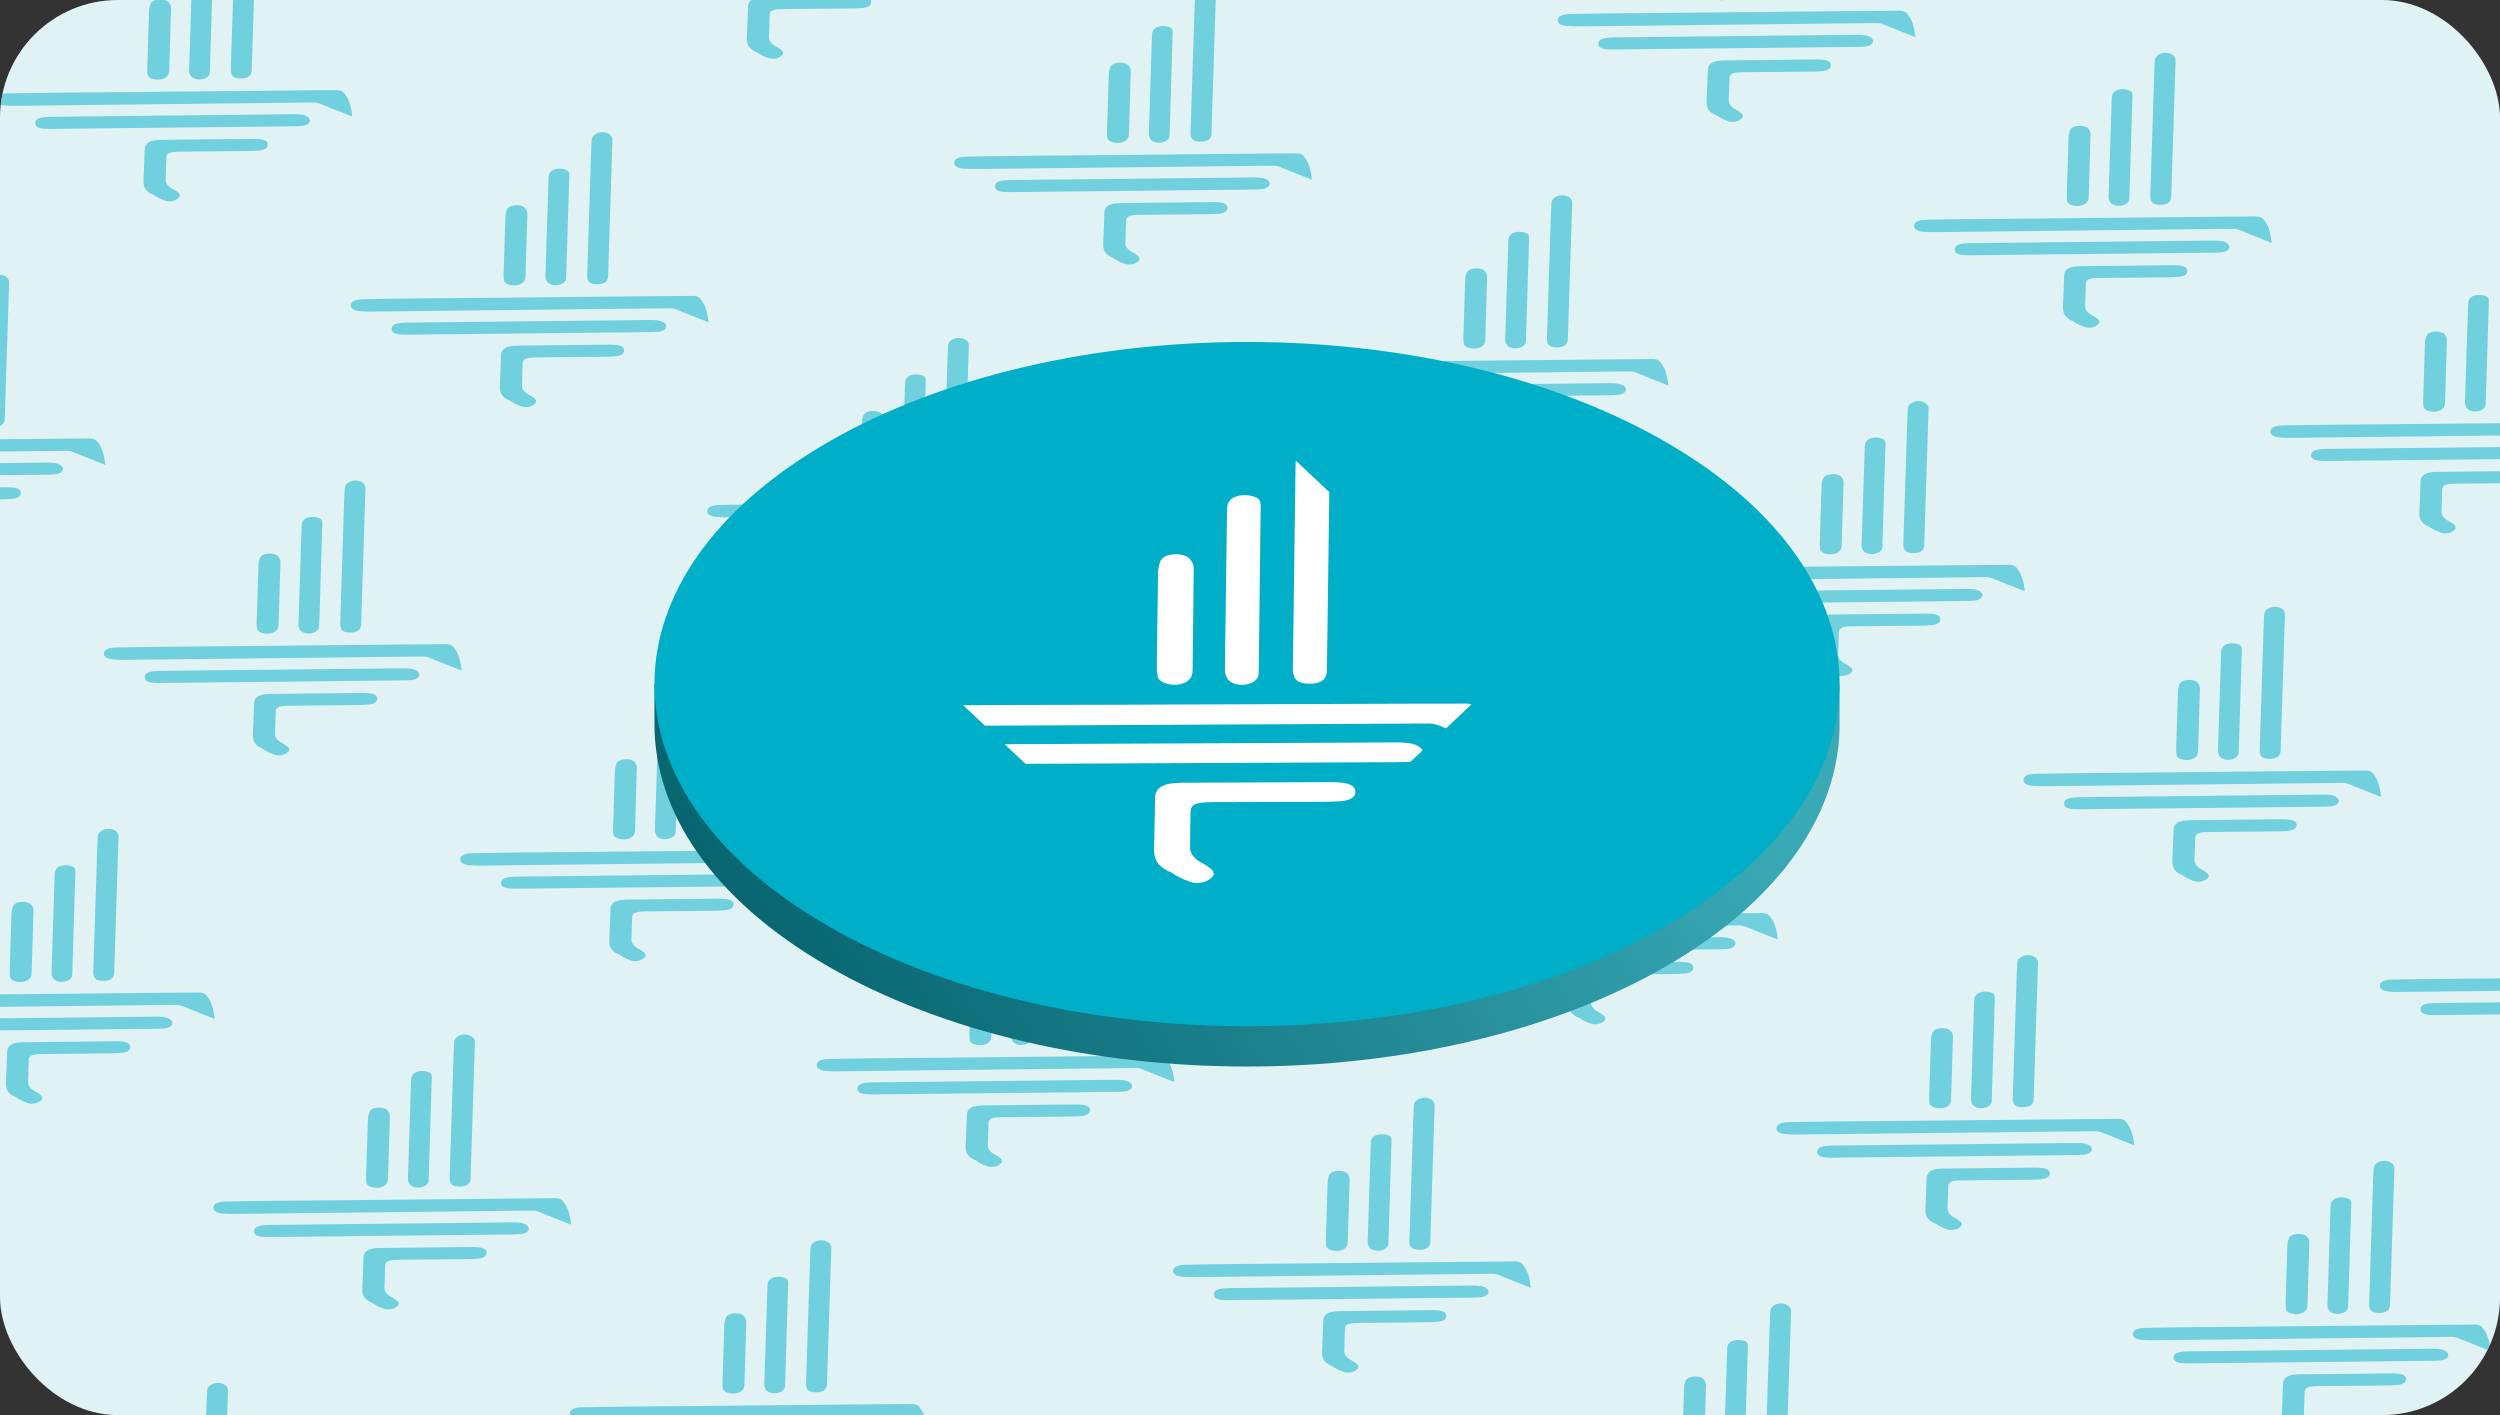 <svg width="424" height="240" viewBox="0 0 424 240" fill="none" xmlns="http://www.w3.org/2000/svg">
<rect x="0" y="0" width="424" height="240" fill="#333333" stroke="none"/>
<g clip-path="url(#clip0_1580_10243)">
<rect width="424" height="240" rx="20" fill="#E1F2F5"/>
<g opacity="0.5">
<g clip-path="url(#clip1_1580_10243)">
<path d="M322.005 1.813C320.22 1.847 318.435 1.838 316.65 1.855C310.148 1.917 303.647 1.981 297.145 2.047C289.499 2.12 281.853 2.204 274.209 2.255C271.53 2.273 268.853 2.327 266.175 2.381C264.957 2.406 264.257 2.754 264.18 3.329C264.1 3.928 264.662 4.33 265.816 4.423C266.504 4.472 267.199 4.489 267.896 4.476C284.64 4.291 301.383 4.103 318.127 3.91C318.57 3.894 319.003 3.964 319.356 4.11C321.116 4.835 322.908 5.534 324.845 6.304C324.682 4.862 324.455 3.532 323.448 2.304C323.337 2.141 323.137 2.006 322.877 1.917C322.617 1.829 322.311 1.792 322.005 1.813Z" fill="#00AEC7"/>
<path d="M316.321 7.897C316.644 7.865 316.946 7.777 317.186 7.644C318.086 7.118 317.676 6.249 316.43 6.002C315.871 5.91 315.285 5.876 314.698 5.901C301.108 6.047 287.518 6.193 273.928 6.339C273.51 6.34 273.092 6.359 272.676 6.396C271.592 6.498 271.102 6.816 271.081 7.4C271.061 7.976 271.541 8.283 272.632 8.363C273.045 8.39 273.463 8.4 273.881 8.392C287.667 8.247 301.452 8.1 315.237 7.95C315.599 7.944 315.961 7.926 316.321 7.897Z" fill="#00AEC7"/>
<path d="M304.251 -1.79C304.217 -1.451 304.272 -1.114 304.413 -0.789C304.65 -0.32 305.228 -0.147 306.045 -0.162C306.396 -0.157 306.745 -0.223 307.03 -0.348C307.316 -0.473 307.522 -0.649 307.613 -0.848C307.745 -1.097 307.807 -1.355 307.798 -1.613C308.041 -9.243 308.285 -16.874 308.53 -24.505C308.576 -24.828 308.472 -25.148 308.227 -25.434C307.655 -26.023 306.493 -26.105 305.773 -25.689C305.118 -25.327 305.032 -24.959 305.01 -24.585C304.969 -23.892 304.937 -23.2 304.915 -22.508C304.692 -15.602 304.47 -8.696 304.251 -1.79Z" fill="#00AEC7"/>
<path d="M295.764 12.249C299.416 12.215 303.068 12.182 306.72 12.148C307.472 12.149 308.225 12.121 308.974 12.067C309.99 11.981 310.508 11.627 310.522 11.088C310.536 10.534 310.055 10.209 309.053 10.125C308.641 10.093 308.224 10.08 307.806 10.086C302.702 10.137 297.598 10.191 292.494 10.248C290.5 10.27 289.68 10.745 289.637 11.886C289.572 13.609 289.531 15.332 289.436 17.054C289.38 18.086 289.666 19.012 291.157 19.583C291.664 19.944 292.268 20.254 292.949 20.503C293.259 20.639 293.652 20.699 294.047 20.669C294.442 20.64 294.808 20.523 295.068 20.344C295.694 19.973 295.787 19.599 295.286 19.167C295.019 18.948 294.708 18.747 294.36 18.57C293.973 18.368 293.669 18.119 293.468 17.839C293.267 17.559 293.175 17.255 293.197 16.948C293.222 15.709 293.261 14.47 293.315 13.23C293.345 12.606 293.76 12.361 294.845 12.277C295.151 12.257 295.458 12.248 295.764 12.249Z" fill="#00AEC7"/>
<path d="M297.465 -0.564C297.953 0.066 299.186 0.203 300.078 -0.284C300.285 -0.409 300.446 -0.557 300.55 -0.718C300.655 -0.879 300.702 -1.049 300.687 -1.219C300.716 -1.798 300.728 -2.378 300.746 -2.958C300.905 -8.177 301.064 -13.396 301.223 -18.615C301.234 -18.959 301.18 -19.29 300.916 -19.447C300.044 -19.936 298.724 -19.829 298.173 -19.341C297.781 -18.994 297.723 -18.608 297.71 -18.221C297.529 -12.696 297.352 -7.171 297.177 -1.647C297.134 -1.275 297.233 -0.905 297.465 -0.564Z" fill="#00AEC7"/>
<path d="M290.08 -1.981C290.06 -1.594 290.08 -1.209 290.139 -0.826C290.17 -0.632 290.301 -0.451 290.515 -0.304C290.728 -0.158 291.015 -0.053 291.339 -0.004C291.636 0.055 291.959 0.062 292.27 0.018C292.582 -0.026 292.869 -0.12 293.097 -0.253C293.77 -0.66 293.786 -1.15 293.801 -1.633C293.909 -5.096 294.013 -8.558 294.112 -12.02C294.135 -12.343 294.037 -12.663 293.823 -12.956C293.702 -13.153 293.468 -13.319 293.159 -13.426C292.849 -13.534 292.483 -13.577 292.117 -13.548C291.277 -13.504 290.801 -13.211 290.621 -12.749C290.467 -12.336 290.386 -11.918 290.38 -11.499C290.279 -8.326 290.179 -5.153 290.08 -1.981Z" fill="#00AEC7"/>
</g>
<g clip-path="url(#clip2_1580_10243)">
<path d="M382.45 36.708C380.665 36.742 378.881 36.733 377.095 36.75C370.594 36.812 364.092 36.876 357.59 36.941C349.945 37.015 342.299 37.099 334.654 37.15C331.976 37.167 329.298 37.221 326.621 37.276C325.403 37.3 324.702 37.649 324.625 38.224C324.545 38.823 325.108 39.224 326.261 39.317C326.949 39.366 327.645 39.384 328.342 39.37C345.085 39.186 361.829 38.997 378.573 38.805C379.015 38.788 379.448 38.859 379.801 39.005C381.561 39.73 383.353 40.428 385.29 41.199C385.127 39.757 384.9 38.427 383.893 37.198C383.782 37.035 383.582 36.9 383.322 36.812C383.062 36.723 382.756 36.687 382.45 36.708Z" fill="#00AEC7"/>
<path d="M376.767 42.795C377.09 42.763 377.392 42.675 377.631 42.543C378.531 42.017 378.122 41.148 376.875 40.901C376.317 40.809 375.731 40.775 375.144 40.8C361.554 40.946 347.964 41.092 334.374 41.237C333.956 41.239 333.537 41.258 333.122 41.294C332.037 41.397 331.547 41.714 331.527 42.299C331.507 42.874 331.986 43.181 333.077 43.262C333.491 43.288 333.908 43.298 334.327 43.29C348.112 43.145 361.897 42.998 375.682 42.849C376.044 42.843 376.406 42.825 376.767 42.795Z" fill="#00AEC7"/>
<path d="M364.697 33.105C364.663 33.443 364.717 33.781 364.858 34.106C365.095 34.575 365.674 34.747 366.49 34.732C366.842 34.737 367.19 34.672 367.476 34.547C367.762 34.422 367.967 34.245 368.058 34.047C368.19 33.798 368.252 33.539 368.243 33.282C368.487 25.651 368.731 18.021 368.976 10.39C369.022 10.067 368.917 9.746 368.673 9.461C368.1 8.872 366.939 8.79 366.219 9.206C365.564 9.568 365.477 9.935 365.455 10.31C365.414 11.002 365.383 11.694 365.36 12.386C365.137 19.292 364.916 26.198 364.697 33.105Z" fill="#00AEC7"/>
<path d="M356.206 47.144C359.858 47.11 363.509 47.076 367.161 47.043C367.913 47.043 368.666 47.016 369.416 46.961C370.432 46.876 370.95 46.521 370.963 45.982C370.978 45.429 370.497 45.103 369.495 45.02C369.083 44.987 368.666 44.974 368.247 44.98C363.144 45.031 358.04 45.085 352.936 45.142C350.941 45.165 350.121 45.64 350.078 46.781C350.014 48.504 349.972 50.226 349.878 51.949C349.821 52.98 350.108 53.907 351.599 54.477C352.105 54.838 352.71 55.149 353.39 55.398C353.7 55.534 354.094 55.593 354.489 55.564C354.884 55.534 355.25 55.417 355.509 55.239C356.136 54.867 356.229 54.494 355.727 54.062C355.46 53.842 355.15 53.642 354.801 53.464C354.414 53.263 354.11 53.013 353.909 52.733C353.709 52.453 353.616 52.15 353.638 51.842C353.663 50.603 353.703 49.364 353.756 48.125C353.786 47.501 354.202 47.256 355.287 47.171C355.592 47.151 355.899 47.142 356.206 47.144Z" fill="#00AEC7"/>
<path d="M357.907 34.327C358.394 34.957 359.627 35.094 360.519 34.607C360.726 34.481 360.887 34.334 360.992 34.173C361.097 34.012 361.143 33.841 361.129 33.672C361.157 33.092 361.169 32.512 361.187 31.932C361.346 26.713 361.506 21.495 361.665 16.276C361.675 15.932 361.622 15.6 361.357 15.444C360.486 14.954 359.166 15.062 358.614 15.55C358.222 15.896 358.164 16.282 358.151 16.67C357.971 22.194 357.793 27.719 357.619 33.244C357.576 33.616 357.674 33.985 357.907 34.327Z" fill="#00AEC7"/>
<path d="M350.525 32.91C350.506 33.296 350.525 33.682 350.584 34.065C350.616 34.258 350.746 34.44 350.96 34.586C351.174 34.733 351.46 34.837 351.784 34.887C352.081 34.945 352.404 34.953 352.716 34.908C353.027 34.864 353.314 34.771 353.542 34.638C354.216 34.231 354.232 33.741 354.247 33.258C354.355 29.795 354.458 26.333 354.557 22.87C354.581 22.547 354.482 22.228 354.269 21.934C354.147 21.737 353.913 21.572 353.604 21.464C353.295 21.357 352.928 21.314 352.562 21.342C351.723 21.387 351.247 21.679 351.066 22.142C350.912 22.554 350.832 22.973 350.826 23.392C350.725 26.564 350.624 29.737 350.525 32.91Z" fill="#00AEC7"/>
</g>
<g clip-path="url(#clip3_1580_10243)">
<path d="M442.892 71.594C441.107 71.628 439.322 71.619 437.537 71.636C431.035 71.698 424.533 71.762 418.032 71.828C410.386 71.901 402.74 71.986 395.095 72.036C392.417 72.054 389.74 72.108 387.062 72.162C385.844 72.187 385.143 72.535 385.067 73.111C384.987 73.709 385.549 74.111 386.702 74.204C387.39 74.253 388.086 74.271 388.783 74.257C405.526 74.072 422.27 73.884 439.014 73.692C439.456 73.675 439.889 73.746 440.242 73.892C442.002 74.616 443.795 75.315 445.732 76.085C445.569 74.643 445.342 73.314 444.335 72.085C444.224 71.922 444.023 71.787 443.763 71.698C443.503 71.61 443.198 71.574 442.892 71.594Z" fill="#00AEC7"/>
<path d="M437.208 77.686C437.531 77.654 437.833 77.566 438.073 77.433C438.972 76.907 438.563 76.038 437.317 75.791C436.758 75.7 436.172 75.665 435.585 75.69C421.995 75.836 408.405 75.982 394.815 76.128C394.397 76.129 393.979 76.148 393.563 76.185C392.479 76.287 391.988 76.605 391.968 77.189C391.948 77.765 392.428 78.072 393.519 78.152C393.932 78.179 394.35 78.189 394.768 78.181C408.553 78.036 422.338 77.889 436.124 77.739C436.486 77.733 436.848 77.715 437.208 77.686Z" fill="#00AEC7"/>
<path d="M425.138 67.995C425.104 68.334 425.159 68.671 425.3 68.996C425.536 69.465 426.115 69.638 426.932 69.623C427.283 69.628 427.631 69.562 427.917 69.437C428.203 69.312 428.409 69.136 428.5 68.938C428.631 68.688 428.694 68.43 428.684 68.173C428.928 60.542 429.172 52.911 429.417 45.281C429.463 44.958 429.358 44.637 429.114 44.351C428.542 43.763 427.38 43.68 426.66 44.096C426.005 44.459 425.918 44.826 425.896 45.201C425.856 45.893 425.824 46.585 425.801 47.277C425.578 54.183 425.357 61.089 425.138 67.995Z" fill="#00AEC7"/>
<path d="M416.651 82.03C420.303 81.997 423.955 81.963 427.607 81.93C428.358 81.93 429.111 81.903 429.861 81.848C430.877 81.763 431.395 81.408 431.409 80.869C431.423 80.316 430.942 79.99 429.94 79.906C429.528 79.874 429.111 79.861 428.693 79.867C423.589 79.918 418.485 79.972 413.381 80.029C411.387 80.052 410.566 80.527 410.524 81.668C410.459 83.39 410.418 85.113 410.323 86.836C410.266 87.867 410.553 88.793 412.044 89.364C412.551 89.725 413.155 90.036 413.836 90.284C414.145 90.421 414.539 90.48 414.934 90.45C415.329 90.421 415.695 90.304 415.955 90.125C416.581 89.754 416.674 89.381 416.172 88.949C415.906 88.729 415.595 88.528 415.247 88.351C414.86 88.149 414.555 87.9 414.355 87.62C414.154 87.34 414.061 87.036 414.084 86.729C414.109 85.49 414.148 84.251 414.201 83.012C414.231 82.388 414.647 82.142 415.732 82.058C416.038 82.038 416.345 82.029 416.651 82.03Z" fill="#00AEC7"/>
<path d="M418.348 69.217C418.835 69.847 420.069 69.985 420.961 69.498C421.167 69.372 421.328 69.224 421.433 69.063C421.538 68.902 421.585 68.732 421.57 68.563C421.599 67.983 421.611 67.403 421.628 66.823C421.788 61.604 421.947 56.385 422.106 51.166C422.117 50.822 422.063 50.491 421.799 50.334C420.927 49.845 419.607 49.953 419.056 50.44C418.664 50.787 418.606 51.173 418.593 51.56C418.412 57.085 418.234 62.61 418.06 68.135C418.017 68.507 418.116 68.876 418.348 69.217Z" fill="#00AEC7"/>
<path d="M410.967 67.801C410.947 68.187 410.967 68.573 411.026 68.956C411.057 69.149 411.188 69.331 411.401 69.477C411.615 69.623 411.902 69.728 412.225 69.778C412.523 69.836 412.846 69.843 413.157 69.799C413.469 69.755 413.755 69.661 413.984 69.529C414.657 69.121 414.673 68.631 414.688 68.148C414.796 64.686 414.9 61.223 414.999 57.761C415.022 57.438 414.923 57.119 414.71 56.825C414.589 56.628 414.355 56.462 414.045 56.355C413.736 56.248 413.369 56.205 413.004 56.233C412.164 56.278 411.688 56.57 411.508 57.032C411.354 57.445 411.273 57.864 411.267 58.282C411.166 61.455 411.066 64.628 410.967 67.801Z" fill="#00AEC7"/>
</g>
<g clip-path="url(#clip4_1580_10243)">
<path d="M159.228 -8.894C157.442 -8.86 155.658 -8.869 153.873 -8.852C147.371 -8.79 140.869 -8.726 134.368 -8.66C126.722 -8.587 119.076 -8.503 111.431 -8.452C108.753 -8.434 106.076 -8.38 103.398 -8.326C102.18 -8.301 101.479 -7.953 101.402 -7.378C101.323 -6.779 101.885 -6.377 103.038 -6.284C103.726 -6.235 104.422 -6.218 105.119 -6.231C121.862 -6.416 138.606 -6.604 155.35 -6.797C155.792 -6.813 156.225 -6.743 156.578 -6.597C158.338 -5.872 160.131 -5.173 162.068 -4.403C161.905 -5.845 161.678 -7.175 160.671 -8.403C160.56 -8.566 160.359 -8.702 160.099 -8.79C159.839 -8.878 159.534 -8.915 159.228 -8.894Z" fill="#00AEC7"/>
<path d="M153.548 -2.806C153.871 -2.838 154.173 -2.926 154.412 -3.059C155.312 -3.585 154.903 -4.454 153.657 -4.701C153.098 -4.793 152.512 -4.827 151.925 -4.802C138.335 -4.656 124.745 -4.51 111.155 -4.364C110.737 -4.363 110.319 -4.344 109.903 -4.308C108.818 -4.205 108.328 -3.887 108.308 -3.303C108.288 -2.727 108.768 -2.42 109.858 -2.34C110.272 -2.313 110.69 -2.304 111.108 -2.311C124.893 -2.456 138.678 -2.604 152.463 -2.753C152.826 -2.759 153.188 -2.777 153.548 -2.806Z" fill="#00AEC7"/>
<path d="M132.991 1.542C136.643 1.508 140.295 1.475 143.946 1.441C144.698 1.442 145.451 1.414 146.201 1.36C147.217 1.274 147.735 0.919 147.749 0.381C147.763 -0.173 147.282 -0.498 146.28 -0.582C145.868 -0.614 145.451 -0.627 145.032 -0.621C139.929 -0.57 134.825 -0.516 129.721 -0.459C127.726 -0.437 126.906 0.038 126.863 1.179C126.799 2.902 126.758 4.625 126.663 6.347C126.606 7.379 126.893 8.305 128.384 8.876C128.89 9.237 129.495 9.547 130.176 9.796C130.485 9.932 130.879 9.992 131.274 9.962C131.669 9.932 132.035 9.816 132.295 9.637C132.921 9.266 133.014 8.892 132.512 8.46C132.246 8.241 131.935 8.04 131.587 7.863C131.199 7.661 130.895 7.412 130.694 7.132C130.494 6.852 130.401 6.548 130.423 6.241C130.448 5.002 130.488 3.763 130.541 2.523C130.571 1.899 130.987 1.654 132.072 1.57C132.378 1.55 132.685 1.541 132.991 1.542Z" fill="#00AEC7"/>
</g>
<g clip-path="url(#clip5_1580_10243)">
<path d="M219.673 26.001C217.888 26.035 216.103 26.026 214.318 26.043C207.816 26.105 201.315 26.169 194.813 26.234C187.167 26.308 179.521 26.392 171.877 26.443C169.198 26.46 166.521 26.514 163.843 26.569C162.625 26.593 161.925 26.942 161.848 27.517C161.768 28.116 162.33 28.517 163.484 28.61C164.172 28.659 164.867 28.677 165.564 28.663C182.308 28.479 199.051 28.29 215.795 28.098C216.238 28.081 216.671 28.152 217.024 28.298C218.784 29.023 220.576 29.721 222.513 30.492C222.35 29.05 222.123 27.72 221.116 26.491C221.005 26.328 220.804 26.193 220.545 26.105C220.285 26.016 219.979 25.98 219.673 26.001Z" fill="#00AEC7"/>
<path d="M213.993 32.088C214.316 32.056 214.618 31.968 214.858 31.836C215.758 31.309 215.348 30.441 214.102 30.194C213.543 30.102 212.957 30.068 212.37 30.093C198.78 30.239 185.19 30.384 171.6 30.53C171.182 30.532 170.764 30.551 170.348 30.587C169.264 30.69 168.774 31.007 168.753 31.592C168.733 32.167 169.213 32.474 170.304 32.555C170.717 32.581 171.135 32.591 171.553 32.583C185.338 32.438 199.124 32.291 212.909 32.142C213.271 32.136 213.633 32.118 213.993 32.088Z" fill="#00AEC7"/>
<path d="M201.919 22.398C201.885 22.736 201.94 23.073 202.081 23.399C202.318 23.868 202.896 24.04 203.713 24.025C204.064 24.03 204.412 23.965 204.698 23.84C204.984 23.715 205.19 23.538 205.281 23.34C205.413 23.091 205.475 22.832 205.466 22.575C205.709 14.944 205.953 7.314 206.198 -0.317C206.244 -0.64 206.14 -0.961 205.895 -1.246C205.323 -1.835 204.161 -1.917 203.441 -1.501C202.786 -1.139 202.7 -0.772 202.678 -0.397C202.637 0.295 202.605 0.987 202.583 1.679C202.36 8.585 202.138 15.492 201.919 22.398Z" fill="#00AEC7"/>
<path d="M193.432 36.437C197.084 36.403 200.736 36.369 204.388 36.336C205.14 36.336 205.893 36.309 206.642 36.254C207.658 36.169 208.176 35.814 208.19 35.275C208.204 34.722 207.723 34.397 206.721 34.313C206.309 34.28 205.892 34.267 205.474 34.273C200.37 34.324 195.266 34.378 190.162 34.435C188.168 34.458 187.348 34.933 187.305 36.074C187.24 37.796 187.199 39.519 187.104 41.242C187.048 42.273 187.334 43.2 188.825 43.77C189.332 44.131 189.936 44.442 190.617 44.691C190.927 44.827 191.32 44.886 191.715 44.857C192.11 44.827 192.476 44.711 192.736 44.532C193.362 44.16 193.455 43.787 192.954 43.355C192.687 43.135 192.376 42.935 192.028 42.757C191.641 42.555 191.337 42.306 191.136 42.026C190.935 41.746 190.843 41.443 190.865 41.135C190.89 39.896 190.929 38.657 190.983 37.418C191.013 36.794 191.428 36.549 192.513 36.464C192.819 36.444 193.126 36.435 193.432 36.437Z" fill="#00AEC7"/>
<path d="M195.133 23.62C195.621 24.25 196.854 24.387 197.746 23.9C197.953 23.774 198.114 23.627 198.218 23.466C198.323 23.305 198.37 23.134 198.355 22.965C198.384 22.385 198.396 21.805 198.414 21.225C198.573 16.006 198.732 10.788 198.891 5.569C198.902 5.225 198.848 4.893 198.584 4.736C197.712 4.247 196.392 4.355 195.841 4.843C195.449 5.189 195.391 5.575 195.378 5.963C195.197 11.487 195.02 17.012 194.845 22.537C194.802 22.909 194.901 23.278 195.133 23.62Z" fill="#00AEC7"/>
<path d="M187.748 22.207C187.728 22.593 187.748 22.979 187.807 23.362C187.838 23.555 187.969 23.737 188.183 23.883C188.396 24.03 188.683 24.134 189.006 24.184C189.304 24.242 189.627 24.25 189.938 24.205C190.25 24.161 190.537 24.067 190.765 23.935C191.438 23.528 191.454 23.038 191.469 22.554C191.577 19.092 191.681 15.63 191.78 12.167C191.803 11.844 191.705 11.525 191.491 11.231C191.37 11.034 191.136 10.869 190.827 10.761C190.517 10.654 190.151 10.611 189.785 10.639C188.945 10.684 188.469 10.976 188.289 11.439C188.135 11.851 188.054 12.27 188.048 12.689C187.947 15.861 187.847 19.034 187.748 22.207Z" fill="#00AEC7"/>
</g>
<g clip-path="url(#clip6_1580_10243)">
<path d="M280.114 60.891C278.329 60.925 276.545 60.916 274.759 60.933C268.258 60.995 261.756 61.059 255.254 61.125C247.609 61.198 239.963 61.283 232.318 61.333C229.64 61.351 226.963 61.405 224.285 61.459C223.067 61.484 222.366 61.832 222.289 62.408C222.209 63.006 222.772 63.408 223.925 63.501C224.613 63.55 225.309 63.568 226.006 63.554C242.749 63.369 259.493 63.181 276.237 62.988C276.679 62.972 277.112 63.043 277.465 63.189C279.225 63.913 281.018 64.612 282.954 65.382C282.792 63.94 282.564 62.611 281.557 61.382C281.446 61.219 281.246 61.084 280.986 60.995C280.726 60.907 280.42 60.87 280.114 60.891Z" fill="#00AEC7"/>
<path d="M274.431 66.979C274.754 66.947 275.056 66.859 275.295 66.726C276.195 66.2 275.786 65.331 274.539 65.084C273.981 64.993 273.395 64.959 272.808 64.983C259.218 65.129 245.628 65.275 232.038 65.421C231.62 65.422 231.201 65.441 230.786 65.478C229.701 65.58 229.211 65.898 229.191 66.482C229.171 67.058 229.651 67.365 230.741 67.445C231.155 67.472 231.572 67.482 231.991 67.474C245.776 67.329 259.561 67.181 273.346 67.032C273.708 67.026 274.07 67.008 274.431 66.979Z" fill="#00AEC7"/>
<path d="M262.361 57.288C262.327 57.627 262.381 57.964 262.522 58.289C262.759 58.758 263.338 58.931 264.154 58.916C264.506 58.921 264.854 58.855 265.14 58.73C265.426 58.605 265.632 58.429 265.722 58.231C265.854 57.981 265.917 57.723 265.907 57.466C266.151 49.835 266.395 42.204 266.64 34.574C266.686 34.251 266.581 33.93 266.337 33.644C265.764 33.055 264.603 32.973 263.883 33.389C263.228 33.751 263.141 34.119 263.119 34.493C263.078 35.186 263.047 35.878 263.024 36.57C262.801 43.476 262.58 50.382 262.361 57.288Z" fill="#00AEC7"/>
<path d="M253.874 71.327C257.526 71.293 261.177 71.26 264.829 71.227C265.581 71.227 266.334 71.2 267.084 71.145C268.1 71.059 268.618 70.705 268.631 70.166C268.645 69.612 268.165 69.287 267.163 69.203C266.751 69.171 266.334 69.158 265.915 69.164C260.812 69.215 255.708 69.269 250.604 69.326C248.609 69.348 247.789 69.823 247.746 70.964C247.682 72.687 247.64 74.41 247.546 76.132C247.489 77.164 247.776 78.09 249.267 78.661C249.773 79.022 250.378 79.332 251.058 79.581C251.368 79.717 251.762 79.777 252.157 79.747C252.552 79.718 252.918 79.601 253.177 79.422C253.804 79.051 253.897 78.678 253.395 78.246C253.128 78.026 252.818 77.825 252.469 77.648C252.082 77.446 251.778 77.197 251.577 76.917C251.377 76.637 251.284 76.333 251.306 76.026C251.331 74.787 251.37 73.548 251.424 72.308C251.454 71.684 251.87 71.439 252.955 71.355C253.26 71.335 253.567 71.326 253.874 71.327Z" fill="#00AEC7"/>
<path d="M255.571 58.51C256.058 59.14 257.291 59.278 258.183 58.791C258.39 58.665 258.551 58.517 258.656 58.356C258.761 58.195 258.807 58.025 258.793 57.856C258.821 57.276 258.833 56.696 258.851 56.116C259.011 50.897 259.17 45.678 259.329 40.459C259.339 40.115 259.286 39.784 259.022 39.627C258.15 39.138 256.83 39.246 256.278 39.733C255.886 40.08 255.828 40.466 255.816 40.853C255.635 46.378 255.457 51.903 255.283 57.428C255.24 57.799 255.338 58.169 255.571 58.51Z" fill="#00AEC7"/>
<path d="M248.189 57.097C248.17 57.484 248.189 57.869 248.248 58.252C248.28 58.446 248.411 58.627 248.624 58.774C248.838 58.92 249.124 59.025 249.448 59.075C249.745 59.133 250.068 59.14 250.38 59.096C250.691 59.052 250.978 58.958 251.207 58.825C251.88 58.418 251.896 57.928 251.911 57.445C252.019 53.983 252.122 50.52 252.221 47.058C252.245 46.735 252.146 46.415 251.933 46.122C251.811 45.925 251.577 45.759 251.268 45.652C250.959 45.544 250.592 45.502 250.226 45.53C249.387 45.574 248.911 45.867 248.73 46.329C248.576 46.742 248.496 47.161 248.49 47.579C248.389 50.752 248.289 53.925 248.189 57.097Z" fill="#00AEC7"/>
</g>
<g clip-path="url(#clip7_1580_10243)">
<path d="M340.563 95.786C338.778 95.82 336.994 95.811 335.209 95.828C328.707 95.89 322.205 95.954 315.704 96.019C308.058 96.093 300.412 96.177 292.767 96.228C290.089 96.246 287.412 96.3 284.734 96.354C283.516 96.378 282.815 96.727 282.738 97.302C282.658 97.901 283.221 98.302 284.374 98.395C285.062 98.444 285.758 98.462 286.455 98.448C303.198 98.264 319.942 98.075 336.686 97.883C337.128 97.867 337.561 97.937 337.914 98.083C339.674 98.808 341.467 99.507 343.404 100.277C343.241 98.835 343.013 97.505 342.007 96.276C341.896 96.114 341.695 95.978 341.435 95.89C341.175 95.802 340.87 95.765 340.563 95.786Z" fill="#00AEC7"/>
<path d="M334.88 101.873C335.203 101.842 335.505 101.753 335.745 101.621C336.644 101.095 336.235 100.226 334.989 99.979C334.43 99.887 333.844 99.853 333.257 99.878C319.667 100.024 306.077 100.17 292.487 100.315C292.069 100.317 291.651 100.336 291.235 100.372C290.15 100.475 289.66 100.792 289.64 101.377C289.62 101.952 290.1 102.259 291.19 102.34C291.604 102.367 292.022 102.376 292.44 102.368C306.225 102.223 320.01 102.076 333.795 101.927C334.158 101.921 334.52 101.903 334.88 101.873Z" fill="#00AEC7"/>
<path d="M322.806 92.179C322.772 92.517 322.827 92.855 322.968 93.18C323.204 93.649 323.783 93.822 324.6 93.806C324.951 93.811 325.299 93.746 325.585 93.621C325.871 93.496 326.077 93.32 326.168 93.121C326.299 92.872 326.362 92.614 326.352 92.356C326.596 84.726 326.84 77.095 327.085 69.464C327.131 69.141 327.026 68.82 326.782 68.535C326.21 67.946 325.048 67.864 324.328 68.28C323.673 68.642 323.586 69.01 323.564 69.384C323.524 70.076 323.492 70.768 323.469 71.46C323.246 78.367 323.025 85.273 322.806 92.179Z" fill="#00AEC7"/>
<path d="M314.323 106.222C317.975 106.188 321.627 106.154 325.278 106.121C326.03 106.121 326.783 106.094 327.533 106.039C328.549 105.954 329.067 105.599 329.081 105.06C329.095 104.507 328.614 104.182 327.612 104.098C327.2 104.066 326.783 104.052 326.365 104.058C321.261 104.109 316.157 104.164 311.053 104.221C309.058 104.243 308.238 104.718 308.196 105.859C308.131 107.582 308.09 109.304 307.995 111.027C307.938 112.059 308.225 112.985 309.716 113.555C310.222 113.916 310.827 114.227 311.508 114.476C311.817 114.612 312.211 114.671 312.606 114.642C313.001 114.612 313.367 114.496 313.627 114.317C314.253 113.945 314.346 113.572 313.844 113.14C313.578 112.92 313.267 112.72 312.919 112.542C312.531 112.341 312.227 112.091 312.026 111.811C311.826 111.532 311.733 111.228 311.755 110.92C311.78 109.682 311.82 108.442 311.873 107.203C311.903 106.579 312.319 106.334 313.404 106.249C313.71 106.23 314.017 106.22 314.323 106.222Z" fill="#00AEC7"/>
<path d="M316.02 93.401C316.507 94.031 317.741 94.168 318.633 93.681C318.839 93.556 319 93.408 319.105 93.247C319.21 93.086 319.257 92.915 319.242 92.746C319.271 92.166 319.283 91.587 319.3 91.007C319.46 85.788 319.619 80.569 319.778 75.35C319.789 75.006 319.735 74.675 319.471 74.518C318.599 74.028 317.279 74.136 316.727 74.624C316.336 74.97 316.277 75.356 316.265 75.744C316.084 81.269 315.906 86.793 315.732 92.318C315.689 92.69 315.787 93.06 316.02 93.401Z" fill="#00AEC7"/>
<path d="M308.635 91.988C308.615 92.374 308.635 92.76 308.694 93.143C308.725 93.337 308.856 93.518 309.069 93.665C309.283 93.811 309.57 93.915 309.893 93.965C310.191 94.023 310.514 94.031 310.825 93.987C311.136 93.943 311.423 93.849 311.652 93.716C312.325 93.309 312.341 92.819 312.356 92.336C312.464 88.873 312.568 85.411 312.667 81.948C312.69 81.625 312.591 81.306 312.378 81.013C312.257 80.815 312.023 80.65 311.713 80.543C311.404 80.435 311.037 80.392 310.672 80.42C309.832 80.465 309.356 80.757 309.176 81.22C309.022 81.632 308.941 82.051 308.935 82.47C308.834 85.643 308.734 88.815 308.635 91.988Z" fill="#00AEC7"/>
</g>
<g clip-path="url(#clip8_1580_10243)">
<path d="M401.001 130.676C399.216 130.71 397.431 130.701 395.646 130.718C389.145 130.78 382.643 130.844 376.141 130.91C368.495 130.983 360.849 131.068 353.205 131.118C350.526 131.136 347.849 131.19 345.171 131.244C343.953 131.269 343.253 131.617 343.176 132.193C343.096 132.791 343.659 133.193 344.812 133.286C345.5 133.335 346.195 133.353 346.892 133.339C363.636 133.154 380.38 132.966 397.123 132.774C397.566 132.757 397.999 132.828 398.352 132.974C400.112 133.698 401.904 134.397 403.841 135.167C403.678 133.725 403.451 132.396 402.444 131.167C402.333 131.004 402.133 130.869 401.873 130.78C401.613 130.692 401.307 130.656 401.001 130.676Z" fill="#00AEC7"/>
<path d="M395.317 136.76C395.64 136.728 395.942 136.64 396.182 136.508C397.082 135.981 396.673 135.113 395.426 134.865C394.867 134.774 394.281 134.74 393.694 134.765C380.104 134.911 366.514 135.056 352.925 135.202C352.507 135.204 352.088 135.223 351.672 135.259C350.588 135.362 350.098 135.679 350.077 136.264C350.057 136.839 350.537 137.146 351.628 137.227C352.042 137.253 352.459 137.263 352.878 137.255C366.663 137.11 380.448 136.963 394.233 136.814C394.595 136.807 394.957 136.79 395.317 136.76Z" fill="#00AEC7"/>
<path d="M383.247 127.073C383.214 127.412 383.268 127.749 383.409 128.074C383.646 128.543 384.225 128.716 385.041 128.701C385.392 128.706 385.741 128.64 386.026 128.516C386.312 128.391 386.518 128.214 386.609 128.016C386.741 127.767 386.803 127.508 386.794 127.251C387.037 119.62 387.282 111.989 387.526 104.359C387.572 104.036 387.468 103.715 387.223 103.43C386.651 102.841 385.489 102.758 384.769 103.174C384.115 103.537 384.028 103.904 384.006 104.279C383.965 104.971 383.933 105.663 383.911 106.355C383.688 113.261 383.467 120.167 383.247 127.073Z" fill="#00AEC7"/>
<path d="M374.76 141.108C378.412 141.075 382.064 141.041 385.716 141.008C386.468 141.008 387.221 140.981 387.97 140.926C388.986 140.841 389.504 140.486 389.518 139.947C389.532 139.394 389.051 139.068 388.049 138.985C387.637 138.952 387.22 138.939 386.802 138.945C381.698 138.996 376.594 139.05 371.49 139.107C369.496 139.13 368.676 139.605 368.633 140.746C368.568 142.468 368.527 144.191 368.432 145.914C368.376 146.945 368.663 147.872 370.154 148.442C370.66 148.803 371.264 149.114 371.945 149.363C372.255 149.499 372.648 149.558 373.043 149.529C373.439 149.499 373.804 149.382 374.064 149.203C374.691 148.832 374.783 148.459 374.282 148.027C374.015 147.807 373.705 147.606 373.356 147.429C372.969 147.227 372.665 146.978 372.464 146.698C372.263 146.418 372.171 146.114 372.193 145.807C372.218 144.568 372.257 143.329 372.311 142.09C372.341 141.466 372.756 141.221 373.841 141.136C374.147 141.116 374.454 141.107 374.76 141.108Z" fill="#00AEC7"/>
<path d="M376.458 128.295C376.945 128.926 378.178 129.063 379.07 128.576C379.277 128.45 379.438 128.302 379.543 128.141C379.648 127.98 379.694 127.81 379.68 127.641C379.708 127.061 379.72 126.481 379.738 125.901C379.897 120.682 380.057 115.463 380.216 110.245C380.226 109.901 380.172 109.569 379.908 109.412C379.036 108.923 377.717 109.031 377.165 109.518C376.773 109.865 376.715 110.251 376.702 110.638C376.521 116.163 376.344 121.688 376.17 127.213C376.127 127.585 376.225 127.954 376.458 128.295Z" fill="#00AEC7"/>
<path d="M369.076 126.879C369.056 127.265 369.076 127.651 369.135 128.034C369.166 128.227 369.297 128.409 369.511 128.555C369.724 128.701 370.011 128.806 370.335 128.856C370.632 128.914 370.955 128.921 371.267 128.877C371.578 128.833 371.865 128.739 372.093 128.607C372.766 128.2 372.782 127.71 372.797 127.226C372.905 123.764 373.009 120.301 373.108 116.839C373.131 116.516 373.033 116.197 372.819 115.903C372.698 115.706 372.464 115.54 372.155 115.433C371.845 115.326 371.479 115.283 371.113 115.311C370.273 115.356 369.798 115.648 369.617 116.111C369.463 116.523 369.382 116.942 369.377 117.36C369.275 120.533 369.175 123.706 369.076 126.879Z" fill="#00AEC7"/>
</g>
<g clip-path="url(#clip9_1580_10243)">
<path d="M461.45 165.575C459.665 165.609 457.881 165.6 456.095 165.617C449.594 165.679 443.092 165.743 436.59 165.808C428.945 165.882 421.299 165.966 413.654 166.017C410.976 166.035 408.298 166.089 405.621 166.143C404.403 166.167 403.702 166.516 403.625 167.091C403.545 167.69 404.108 168.091 405.261 168.184C405.949 168.233 406.645 168.251 407.342 168.237C424.085 168.053 440.829 167.864 457.573 167.672C458.015 167.656 458.448 167.726 458.801 167.872C460.561 168.597 462.353 169.296 464.29 170.066C464.127 168.624 463.9 167.294 462.893 166.065C462.782 165.903 462.582 165.767 462.322 165.679C462.062 165.591 461.756 165.554 461.45 165.575Z" fill="#00AEC7"/>
<path d="M455.771 171.666C456.093 171.635 456.395 171.546 456.635 171.414C457.535 170.888 457.126 170.019 455.879 169.772C455.32 169.68 454.734 169.646 454.148 169.671C440.558 169.817 426.968 169.963 413.378 170.108C412.96 170.11 412.541 170.129 412.126 170.165C411.041 170.268 410.551 170.585 410.531 171.17C410.511 171.745 410.99 172.052 412.081 172.133C412.495 172.16 412.912 172.169 413.331 172.161C427.116 172.016 440.901 171.869 454.686 171.72C455.048 171.714 455.41 171.696 455.771 171.666Z" fill="#00AEC7"/>
<path d="M443.697 161.972C443.663 162.31 443.717 162.648 443.858 162.973C444.095 163.442 444.674 163.615 445.49 163.599C445.842 163.604 446.19 163.539 446.476 163.414C446.762 163.289 446.967 163.112 447.058 162.914C447.19 162.665 447.252 162.407 447.243 162.149C447.487 154.519 447.731 146.888 447.976 139.257C448.022 138.934 447.917 138.613 447.673 138.328C447.1 137.739 445.939 137.657 445.219 138.073C444.564 138.435 444.477 138.803 444.455 139.177C444.414 139.869 444.383 140.561 444.36 141.253C444.137 148.16 443.916 155.066 443.697 161.972Z" fill="#00AEC7"/>
<path d="M435.21 176.015C438.861 175.981 442.513 175.947 446.165 175.914C446.917 175.914 447.67 175.887 448.42 175.832C449.436 175.747 449.954 175.392 449.967 174.853C449.981 174.3 449.501 173.975 448.499 173.891C448.087 173.859 447.67 173.845 447.251 173.851C442.147 173.902 437.044 173.956 431.94 174.014C429.945 174.036 429.125 174.511 429.082 175.652C429.018 177.375 428.976 179.097 428.882 180.82C428.825 181.852 429.112 182.778 430.603 183.348C431.109 183.709 431.714 184.02 432.394 184.269C432.704 184.405 433.098 184.464 433.493 184.435C433.888 184.405 434.254 184.289 434.513 184.11C435.14 183.738 435.233 183.365 434.731 182.933C434.464 182.713 434.154 182.513 433.805 182.335C433.418 182.134 433.114 181.884 432.913 181.604C432.712 181.325 432.62 181.021 432.642 180.713C432.667 179.474 432.706 178.235 432.76 176.996C432.79 176.372 433.206 176.127 434.291 176.042C434.596 176.023 434.903 176.013 435.21 176.015Z" fill="#00AEC7"/>
<path d="M436.907 163.194C437.394 163.824 438.627 163.961 439.519 163.474C439.726 163.349 439.887 163.201 439.992 163.04C440.097 162.879 440.143 162.708 440.129 162.539C440.157 161.959 440.169 161.379 440.187 160.8C440.346 155.581 440.506 150.362 440.665 145.143C440.675 144.799 440.622 144.468 440.357 144.311C439.486 143.821 438.166 143.929 437.614 144.417C437.222 144.763 437.164 145.149 437.151 145.537C436.971 151.062 436.793 156.586 436.619 162.111C436.576 162.483 436.674 162.853 436.907 163.194Z" fill="#00AEC7"/>
<path d="M429.525 161.781C429.506 162.167 429.525 162.553 429.584 162.936C429.616 163.13 429.746 163.311 429.96 163.457C430.174 163.604 430.46 163.708 430.784 163.758C431.081 163.816 431.404 163.824 431.716 163.78C432.027 163.736 432.314 163.642 432.542 163.509C433.216 163.102 433.232 162.612 433.247 162.129C433.355 158.666 433.458 155.204 433.557 151.741C433.581 151.418 433.482 151.099 433.269 150.805C433.147 150.608 432.913 150.443 432.604 150.335C432.295 150.228 431.928 150.185 431.562 150.213C430.723 150.258 430.247 150.55 430.066 151.013C429.912 151.425 429.832 151.844 429.826 152.263C429.725 155.436 429.624 158.608 429.525 161.781Z" fill="#00AEC7"/>
</g>
<g clip-path="url(#clip10_1580_10243)">
<path d="M-3.55 -19.613C-5.335 -19.579 -7.12 -19.588 -8.905 -19.571C-15.406 -19.509 -21.908 -19.445 -28.41 -19.379C-36.055 -19.306 -43.701 -19.221 -51.346 -19.171C-54.024 -19.153 -56.702 -19.099 -59.379 -19.045C-60.597 -19.02 -61.298 -18.672 -61.375 -18.096C-61.455 -17.498 -60.892 -17.096 -59.739 -17.003C-59.051 -16.954 -58.355 -16.936 -57.658 -16.95C-40.915 -17.135 -24.171 -17.323 -7.427 -17.515C-6.985 -17.532 -6.552 -17.461 -6.199 -17.315C-4.439 -16.591 -2.647 -15.892 -0.71 -15.122C-0.873 -16.564 -1.1 -17.893 -2.107 -19.122C-2.218 -19.285 -2.418 -19.42 -2.678 -19.509C-2.938 -19.597 -3.244 -19.633 -3.55 -19.613Z" fill="#00AEC7"/>
</g>
<g clip-path="url(#clip11_1580_10243)">
<path d="M56.903 15.282C55.118 15.316 53.334 15.307 51.548 15.324C45.047 15.386 38.545 15.45 32.043 15.515C24.398 15.589 16.752 15.673 9.107 15.724C6.429 15.742 3.752 15.796 1.074 15.85C-0.144 15.874 -0.845 16.223 -0.922 16.798C-1.002 17.397 -0.439 17.798 0.714 17.891C1.402 17.941 2.098 17.958 2.795 17.944C19.538 17.76 36.282 17.571 53.026 17.379C53.468 17.363 53.901 17.433 54.254 17.579C56.014 18.304 57.807 19.003 59.743 19.773C59.581 18.331 59.353 17.001 58.347 15.772C58.235 15.61 58.035 15.474 57.775 15.386C57.515 15.298 57.209 15.261 56.903 15.282Z" fill="#00AEC7"/>
<path d="M51.22 21.366C51.543 21.334 51.845 21.246 52.084 21.113C52.984 20.587 52.575 19.718 51.328 19.471C50.77 19.379 50.184 19.345 49.597 19.37C36.007 19.516 22.417 19.662 8.827 19.808C8.409 19.809 7.99 19.828 7.575 19.864C6.49 19.967 6 20.285 5.98 20.869C5.96 21.445 6.44 21.752 7.53 21.832C7.944 21.859 8.362 21.868 8.78 21.86C22.565 21.715 36.35 21.568 50.135 21.419C50.498 21.413 50.859 21.395 51.22 21.366Z" fill="#00AEC7"/>
<path d="M39.146 11.679C39.112 12.017 39.167 12.355 39.308 12.68C39.544 13.149 40.123 13.322 40.94 13.306C41.291 13.311 41.639 13.246 41.925 13.121C42.211 12.996 42.417 12.819 42.508 12.621C42.639 12.372 42.702 12.114 42.692 11.856C42.936 4.226 43.18 -3.405 43.425 -11.036C43.471 -11.359 43.366 -11.68 43.122 -11.965C42.549 -12.554 41.388 -12.636 40.668 -12.22C40.013 -11.858 39.926 -11.49 39.904 -11.116C39.863 -10.424 39.832 -9.732 39.809 -9.04C39.586 -2.133 39.365 4.773 39.146 11.679Z" fill="#00AEC7"/>
<path d="M30.663 25.718C34.315 25.684 37.967 25.651 41.618 25.617C42.37 25.617 43.123 25.59 43.873 25.535C44.889 25.45 45.407 25.095 45.42 24.557C45.435 24.003 44.954 23.678 43.952 23.594C43.54 23.562 43.123 23.548 42.704 23.555C37.601 23.606 32.497 23.66 27.393 23.717C25.398 23.739 24.578 24.214 24.535 25.355C24.471 27.078 24.43 28.8 24.335 30.523C24.278 31.555 24.565 32.481 26.056 33.052C26.562 33.413 27.167 33.723 27.848 33.972C28.157 34.108 28.551 34.167 28.946 34.138C29.341 34.108 29.707 33.992 29.966 33.813C30.593 33.441 30.686 33.068 30.184 32.636C29.918 32.416 29.607 32.216 29.259 32.039C28.871 31.837 28.567 31.587 28.366 31.308C28.166 31.028 28.073 30.724 28.095 30.416C28.12 29.178 28.16 27.939 28.213 26.699C28.243 26.075 28.659 25.83 29.744 25.745C30.049 25.726 30.356 25.716 30.663 25.718Z" fill="#00AEC7"/>
<path d="M32.36 12.905C32.847 13.535 34.081 13.672 34.972 13.185C35.179 13.06 35.34 12.912 35.445 12.751C35.55 12.59 35.596 12.419 35.582 12.25C35.61 11.67 35.622 11.09 35.64 10.511C35.8 5.292 35.959 0.073 36.118 -5.146C36.129 -5.49 36.075 -5.822 35.811 -5.978C34.939 -6.468 33.619 -6.36 33.067 -5.872C32.675 -5.526 32.617 -5.14 32.605 -4.752C32.424 0.773 32.246 6.297 32.072 11.822C32.029 12.194 32.127 12.563 32.36 12.905Z" fill="#00AEC7"/>
<path d="M24.978 11.484C24.959 11.87 24.978 12.256 25.037 12.639C25.069 12.833 25.2 13.014 25.413 13.161C25.627 13.307 25.913 13.412 26.237 13.461C26.534 13.519 26.858 13.527 27.169 13.483C27.48 13.439 27.767 13.345 27.996 13.212C28.669 12.805 28.685 12.315 28.7 11.832C28.808 8.369 28.911 4.907 29.01 1.445C29.034 1.122 28.935 0.802 28.722 0.509C28.6 0.311 28.366 0.146 28.057 0.039C27.748 -0.069 27.381 -0.112 27.015 -0.084C26.176 -0.039 25.7 0.254 25.519 0.716C25.365 1.128 25.285 1.547 25.279 1.966C25.178 5.139 25.078 8.311 24.978 11.484Z" fill="#00AEC7"/>
</g>
<g clip-path="url(#clip12_1580_10243)">
<path d="M117.337 50.18C115.552 50.214 113.767 50.205 111.982 50.222C105.48 50.284 98.979 50.348 92.477 50.414C84.831 50.487 77.185 50.572 69.541 50.622C66.862 50.64 64.185 50.694 61.507 50.748C60.289 50.773 59.589 51.121 59.512 51.697C59.432 52.295 59.995 52.697 61.148 52.79C61.836 52.839 62.531 52.857 63.228 52.843C79.972 52.658 96.716 52.47 113.459 52.278C113.902 52.261 114.335 52.332 114.688 52.478C116.448 53.202 118.24 53.901 120.177 54.671C120.014 53.229 119.787 51.9 118.78 50.671C118.669 50.508 118.469 50.373 118.209 50.284C117.949 50.196 117.643 50.16 117.337 50.18Z" fill="#00AEC7"/>
<path d="M111.657 56.268C111.98 56.236 112.282 56.148 112.522 56.015C113.422 55.489 113.012 54.62 111.766 54.373C111.207 54.282 110.621 54.248 110.034 54.273C96.444 54.418 82.854 54.564 69.264 54.71C68.846 54.712 68.428 54.73 68.012 54.767C66.928 54.869 66.438 55.187 66.417 55.771C66.397 56.347 66.877 56.654 67.968 56.734C68.381 56.761 68.799 56.771 69.217 56.763C83.002 56.618 96.788 56.471 110.573 56.321C110.935 56.315 111.297 56.297 111.657 56.268Z" fill="#00AEC7"/>
<path d="M99.587 46.577C99.553 46.916 99.608 47.253 99.749 47.578C99.986 48.047 100.564 48.22 101.381 48.205C101.732 48.21 102.08 48.144 102.366 48.019C102.652 47.895 102.858 47.718 102.949 47.52C103.081 47.27 103.143 47.012 103.134 46.755C103.377 39.124 103.621 31.493 103.866 23.863C103.912 23.54 103.808 23.219 103.563 22.933C102.991 22.345 101.829 22.262 101.109 22.678C100.454 23.041 100.368 23.408 100.346 23.783C100.305 24.475 100.273 25.167 100.251 25.859C100.028 32.765 99.806 39.671 99.587 46.577Z" fill="#00AEC7"/>
<path d="M91.1 60.616C94.752 60.583 98.404 60.549 102.056 60.516C102.808 60.516 103.561 60.489 104.31 60.434C105.326 60.348 105.844 59.994 105.858 59.455C105.872 58.902 105.391 58.576 104.389 58.492C103.977 58.46 103.56 58.447 103.142 58.453C98.038 58.504 92.934 58.558 87.83 58.615C85.836 58.638 85.016 59.112 84.973 60.253C84.908 61.976 84.867 63.699 84.772 65.421C84.716 66.453 85.002 67.379 86.493 67.95C87 68.311 87.604 68.621 88.285 68.87C88.594 69.007 88.988 69.066 89.383 69.036C89.778 69.007 90.144 68.89 90.404 68.711C91.03 68.34 91.123 67.967 90.622 67.535C90.355 67.315 90.044 67.114 89.696 66.937C89.309 66.735 89.004 66.486 88.804 66.206C88.603 65.926 88.511 65.622 88.533 65.315C88.558 64.076 88.597 62.837 88.651 61.598C88.68 60.973 89.096 60.728 90.181 60.644C90.487 60.624 90.794 60.615 91.1 60.616Z" fill="#00AEC7"/>
<path d="M92.793 47.799C93.281 48.429 94.514 48.567 95.406 48.08C95.613 47.954 95.774 47.806 95.879 47.645C95.984 47.484 96.03 47.314 96.015 47.145C96.044 46.565 96.056 45.985 96.074 45.405C96.233 40.186 96.392 34.967 96.552 29.748C96.562 29.404 96.508 29.073 96.244 28.916C95.372 28.427 94.052 28.535 93.501 29.022C93.109 29.369 93.051 29.755 93.038 30.142C92.857 35.667 92.68 41.192 92.506 46.717C92.463 47.089 92.561 47.458 92.793 47.799Z" fill="#00AEC7"/>
<path d="M85.412 46.379C85.392 46.765 85.412 47.151 85.471 47.534C85.502 47.727 85.633 47.909 85.847 48.055C86.06 48.202 86.347 48.306 86.671 48.356C86.968 48.414 87.291 48.421 87.603 48.377C87.914 48.333 88.201 48.239 88.429 48.107C89.102 47.7 89.118 47.209 89.133 46.726C89.241 43.264 89.345 39.801 89.444 36.339C89.467 36.016 89.369 35.697 89.155 35.403C89.034 35.206 88.8 35.04 88.491 34.933C88.181 34.826 87.815 34.783 87.449 34.811C86.609 34.856 86.133 35.148 85.953 35.611C85.799 36.023 85.718 36.442 85.712 36.861C85.611 40.033 85.511 43.206 85.412 46.379Z" fill="#00AEC7"/>
</g>
<g clip-path="url(#clip13_1580_10243)">
<path d="M177.786 85.071C176.001 85.105 174.216 85.096 172.431 85.113C165.93 85.175 159.428 85.239 152.926 85.305C145.281 85.378 137.635 85.462 129.99 85.513C127.312 85.531 124.634 85.585 121.957 85.639C120.738 85.663 120.038 86.012 119.961 86.587C119.881 87.186 120.444 87.587 121.597 87.68C122.285 87.73 122.98 87.747 123.677 87.733C140.421 87.549 157.165 87.36 173.908 87.168C174.351 87.152 174.784 87.222 175.137 87.368C176.897 88.093 178.689 88.792 180.626 89.562C180.463 88.12 180.236 86.79 179.229 85.561C179.118 85.399 178.918 85.263 178.658 85.175C178.398 85.087 178.092 85.05 177.786 85.071Z" fill="#00AEC7"/>
<path d="M172.107 91.159C172.429 91.127 172.731 91.038 172.971 90.906C173.871 90.38 173.462 89.511 172.215 89.264C171.656 89.172 171.07 89.138 170.483 89.163C156.894 89.309 143.304 89.455 129.714 89.601C129.296 89.602 128.877 89.621 128.462 89.657C127.377 89.76 126.887 90.078 126.867 90.662C126.847 91.237 127.326 91.545 128.417 91.625C128.831 91.652 129.248 91.661 129.667 91.653C143.452 91.508 157.237 91.361 171.022 91.212C171.384 91.206 171.746 91.188 172.107 91.159Z" fill="#00AEC7"/>
<path d="M160.032 81.472C159.999 81.81 160.053 82.148 160.194 82.473C160.431 82.942 161.01 83.115 161.826 83.099C162.178 83.104 162.526 83.039 162.812 82.914C163.098 82.789 163.303 82.612 163.394 82.414C163.526 82.165 163.588 81.907 163.579 81.649C163.823 74.019 164.067 66.388 164.312 58.757C164.358 58.434 164.253 58.113 164.009 57.828C163.436 57.239 162.275 57.157 161.554 57.573C160.9 57.935 160.813 58.303 160.791 58.677C160.75 59.369 160.719 60.061 160.696 60.753C160.473 67.66 160.252 74.566 160.032 81.472Z" fill="#00AEC7"/>
<path d="M151.549 95.507C155.201 95.473 158.853 95.44 162.505 95.406C163.257 95.406 164.01 95.379 164.76 95.325C165.776 95.239 166.293 94.884 166.307 94.346C166.321 93.792 165.84 93.467 164.839 93.383C164.427 93.351 164.009 93.338 163.591 93.344C158.487 93.395 153.383 93.449 148.28 93.506C146.285 93.528 145.465 94.003 145.422 95.144C145.357 96.867 145.316 98.589 145.221 100.312C145.165 101.344 145.452 102.27 146.943 102.841C147.449 103.202 148.054 103.512 148.734 103.761C149.044 103.897 149.437 103.957 149.833 103.927C150.228 103.897 150.593 103.781 150.853 103.602C151.48 103.23 151.572 102.857 151.071 102.425C150.804 102.205 150.494 102.005 150.145 101.828C149.758 101.626 149.454 101.376 149.253 101.097C149.052 100.817 148.96 100.513 148.982 100.206C149.007 98.967 149.046 97.728 149.1 96.488C149.13 95.864 149.546 95.619 150.63 95.534C150.936 95.515 151.243 95.505 151.549 95.507Z" fill="#00AEC7"/>
<path d="M153.247 82.694C153.734 83.324 154.967 83.461 155.859 82.974C156.066 82.849 156.227 82.701 156.332 82.54C156.437 82.379 156.483 82.208 156.469 82.039C156.497 81.459 156.509 80.879 156.527 80.3C156.686 75.081 156.846 69.862 157.005 64.643C157.015 64.299 156.961 63.968 156.697 63.811C155.825 63.322 154.506 63.429 153.954 63.917C153.562 64.263 153.504 64.649 153.491 65.037C153.31 70.562 153.133 76.087 152.959 81.611C152.916 81.983 153.014 82.353 153.247 82.694Z" fill="#00AEC7"/>
<path d="M145.865 81.277C145.845 81.663 145.865 82.049 145.924 82.432C145.955 82.626 146.086 82.807 146.3 82.954C146.513 83.1 146.8 83.205 147.124 83.254C147.421 83.312 147.744 83.32 148.056 83.276C148.367 83.232 148.654 83.138 148.882 83.005C149.555 82.598 149.571 82.108 149.586 81.625C149.695 78.162 149.798 74.7 149.897 71.238C149.92 70.915 149.822 70.595 149.608 70.302C149.487 70.104 149.253 69.939 148.944 69.832C148.635 69.724 148.268 69.681 147.902 69.709C147.063 69.754 146.587 70.046 146.406 70.509C146.252 70.921 146.172 71.34 146.166 71.759C146.064 74.932 145.964 78.104 145.865 81.277Z" fill="#00AEC7"/>
</g>
<g clip-path="url(#clip14_1580_10243)">
<path d="M238.228 119.962C236.442 119.995 234.658 119.987 232.873 120.004C226.371 120.066 219.869 120.129 213.368 120.195C205.722 120.269 198.076 120.353 190.431 120.404C187.753 120.421 185.076 120.475 182.398 120.529C181.18 120.554 180.479 120.903 180.402 121.478C180.323 122.077 180.885 122.478 182.038 122.571C182.726 122.62 183.422 122.638 184.119 122.624C200.862 122.439 217.606 122.251 234.35 122.059C234.792 122.042 235.225 122.113 235.578 122.259C237.338 122.984 239.131 123.682 241.068 124.453C240.905 123.011 240.678 121.681 239.671 120.452C239.56 120.289 239.359 120.154 239.099 120.066C238.839 119.977 238.534 119.941 238.228 119.962Z" fill="#00AEC7"/>
<path d="M232.548 126.053C232.871 126.021 233.173 125.933 233.412 125.8C234.312 125.274 233.903 124.406 232.657 124.158C232.098 124.067 231.512 124.033 230.925 124.058C217.335 124.204 203.745 124.349 190.155 124.495C189.737 124.497 189.319 124.516 188.903 124.552C187.818 124.654 187.328 124.972 187.308 125.557C187.288 126.132 187.768 126.439 188.858 126.52C189.272 126.546 189.69 126.556 190.108 126.548C203.893 126.403 217.678 126.256 231.463 126.107C231.826 126.1 232.188 126.083 232.548 126.053Z" fill="#00AEC7"/>
<path d="M220.478 116.359C220.444 116.697 220.499 117.034 220.64 117.359C220.876 117.829 221.455 118.001 222.272 117.986C222.623 117.991 222.971 117.926 223.257 117.801C223.543 117.676 223.749 117.499 223.84 117.301C223.971 117.052 224.034 116.793 224.024 116.536C224.268 108.905 224.512 101.275 224.757 93.644C224.803 93.321 224.698 93 224.454 92.715C223.881 92.126 222.72 92.043 222 92.46C221.345 92.822 221.258 93.189 221.236 93.564C221.195 94.256 221.164 94.948 221.141 95.64C220.918 102.546 220.697 109.452 220.478 116.359Z" fill="#00AEC7"/>
<path d="M211.991 130.401C215.643 130.368 219.295 130.334 222.946 130.301C223.698 130.301 224.451 130.274 225.201 130.219C226.217 130.134 226.735 129.779 226.749 129.24C226.763 128.687 226.282 128.361 225.28 128.278C224.868 128.245 224.451 128.232 224.032 128.238C218.929 128.289 213.825 128.343 208.721 128.4C206.726 128.423 205.906 128.898 205.863 130.039C205.799 131.761 205.758 133.484 205.663 135.207C205.606 136.238 205.893 137.165 207.384 137.735C207.89 138.096 208.495 138.407 209.176 138.655C209.485 138.792 209.879 138.851 210.274 138.821C210.669 138.792 211.035 138.675 211.295 138.496C211.921 138.125 212.014 137.752 211.512 137.32C211.246 137.1 210.935 136.899 210.587 136.722C210.199 136.52 209.895 136.271 209.694 135.991C209.494 135.711 209.401 135.407 209.423 135.1C209.448 133.861 209.488 132.622 209.541 131.383C209.571 130.759 209.987 130.514 211.072 130.429C211.378 130.409 211.685 130.4 211.991 130.401Z" fill="#00AEC7"/>
<path d="M213.684 117.581C214.171 118.211 215.405 118.348 216.297 117.861C216.503 117.735 216.664 117.588 216.769 117.427C216.874 117.266 216.921 117.095 216.906 116.926C216.935 116.346 216.947 115.766 216.964 115.186C217.124 109.967 217.283 104.749 217.442 99.53C217.453 99.186 217.399 98.854 217.135 98.697C216.263 98.208 214.943 98.316 214.391 98.804C214 99.15 213.942 99.536 213.929 99.924C213.748 105.448 213.57 110.973 213.396 116.498C213.353 116.87 213.451 117.239 213.684 117.581Z" fill="#00AEC7"/>
<path d="M206.303 116.168C206.283 116.554 206.303 116.94 206.362 117.323C206.393 117.516 206.524 117.698 206.737 117.844C206.951 117.991 207.238 118.095 207.561 118.145C207.859 118.203 208.182 118.21 208.493 118.166C208.804 118.122 209.091 118.028 209.32 117.896C209.993 117.489 210.009 116.999 210.024 116.515C210.132 113.053 210.236 109.591 210.335 106.128C210.358 105.805 210.259 105.486 210.046 105.192C209.925 104.995 209.691 104.83 209.381 104.722C209.072 104.615 208.705 104.572 208.34 104.6C207.5 104.645 207.024 104.937 206.843 105.4C206.69 105.812 206.609 106.231 206.603 106.65C206.502 109.822 206.402 112.995 206.303 116.168Z" fill="#00AEC7"/>
</g>
<g clip-path="url(#clip15_1580_10243)">
<path d="M298.677 154.856C296.892 154.89 295.107 154.881 293.322 154.898C286.82 154.96 280.319 155.024 273.817 155.09C266.171 155.163 258.525 155.247 250.881 155.298C248.202 155.316 245.525 155.37 242.847 155.424C241.629 155.449 240.928 155.797 240.852 156.372C240.772 156.971 241.334 157.373 242.488 157.466C243.175 157.515 243.871 157.532 244.568 157.519C261.312 157.334 278.055 157.146 294.799 156.953C295.241 156.937 295.675 157.007 296.027 157.153C297.787 157.878 299.58 158.577 301.517 159.347C301.354 157.905 301.127 156.575 300.12 155.347C300.009 155.184 299.808 155.048 299.548 154.96C299.288 154.872 298.983 154.835 298.677 154.856Z" fill="#00AEC7"/>
<path d="M292.993 160.944C293.316 160.912 293.618 160.824 293.858 160.691C294.758 160.165 294.348 159.296 293.102 159.049C292.543 158.957 291.957 158.923 291.37 158.948C277.78 159.094 264.19 159.24 250.6 159.386C250.182 159.387 249.764 159.406 249.348 159.442C248.264 159.545 247.774 159.863 247.753 160.447C247.733 161.023 248.213 161.33 249.304 161.41C249.717 161.437 250.135 161.446 250.553 161.439C264.338 161.294 278.124 161.146 291.909 160.997C292.271 160.991 292.633 160.973 292.993 160.944Z" fill="#00AEC7"/>
<path d="M280.919 151.257C280.885 151.595 280.94 151.933 281.081 152.258C281.318 152.727 281.896 152.9 282.713 152.884C283.064 152.89 283.412 152.824 283.698 152.699C283.984 152.574 284.19 152.398 284.281 152.199C284.413 151.95 284.475 151.692 284.466 151.434C284.709 143.804 284.953 136.173 285.198 128.542C285.244 128.219 285.14 127.898 284.895 127.613C284.323 127.024 283.161 126.942 282.441 127.358C281.786 127.72 281.7 128.088 281.678 128.462C281.637 129.154 281.605 129.846 281.583 130.539C281.36 137.445 281.138 144.351 280.919 151.257Z" fill="#00AEC7"/>
<path d="M272.436 165.296C276.088 165.262 279.74 165.229 283.392 165.195C284.144 165.196 284.897 165.168 285.646 165.114C286.662 165.028 287.18 164.673 287.194 164.135C287.208 163.581 286.727 163.256 285.725 163.172C285.313 163.14 284.896 163.127 284.478 163.133C279.374 163.184 274.27 163.238 269.166 163.295C267.172 163.317 266.352 163.792 266.309 164.933C266.244 166.656 266.203 168.378 266.108 170.101C266.051 171.133 266.338 172.059 267.829 172.63C268.336 172.991 268.94 173.301 269.621 173.55C269.93 173.686 270.324 173.746 270.719 173.716C271.114 173.686 271.48 173.57 271.74 173.391C272.366 173.02 272.459 172.646 271.958 172.214C271.691 171.994 271.38 171.794 271.032 171.617C270.645 171.415 270.34 171.166 270.14 170.886C269.939 170.606 269.847 170.302 269.869 169.995C269.894 168.756 269.933 167.517 269.987 166.277C270.016 165.653 270.432 165.408 271.517 165.323C271.823 165.304 272.13 165.295 272.436 165.296Z" fill="#00AEC7"/>
<path d="M274.133 152.475C274.621 153.105 275.854 153.242 276.746 152.755C276.953 152.63 277.114 152.482 277.218 152.321C277.323 152.16 277.37 151.99 277.355 151.821C277.384 151.241 277.396 150.661 277.414 150.081C277.573 144.862 277.732 139.643 277.891 134.424C277.902 134.08 277.848 133.749 277.584 133.592C276.712 133.103 275.392 133.21 274.841 133.698C274.449 134.045 274.391 134.431 274.378 134.818C274.197 140.343 274.02 145.868 273.845 151.393C273.802 151.764 273.901 152.134 274.133 152.475Z" fill="#00AEC7"/>
<path d="M266.752 151.058C266.732 151.445 266.752 151.83 266.811 152.213C266.842 152.407 266.973 152.588 267.187 152.735C267.4 152.881 267.687 152.986 268.01 153.035C268.308 153.094 268.631 153.101 268.942 153.057C269.254 153.013 269.54 152.919 269.769 152.786C270.442 152.379 270.458 151.889 270.473 151.406C270.581 147.944 270.685 144.481 270.784 141.019C270.807 140.696 270.709 140.376 270.495 140.083C270.374 139.886 270.14 139.72 269.83 139.613C269.521 139.505 269.155 139.462 268.789 139.491C267.949 139.535 267.473 139.828 267.293 140.29C267.139 140.703 267.058 141.122 267.052 141.54C266.951 144.713 266.851 147.886 266.752 151.058Z" fill="#00AEC7"/>
</g>
<g clip-path="url(#clip16_1580_10243)">
<path d="M359.114 189.755C357.329 189.788 355.545 189.78 353.759 189.797C347.258 189.859 340.756 189.922 334.254 189.988C326.609 190.062 318.963 190.146 311.318 190.197C308.64 190.214 305.963 190.268 303.285 190.322C302.067 190.347 301.366 190.696 301.289 191.271C301.209 191.87 301.772 192.271 302.925 192.364C303.613 192.413 304.309 192.431 305.006 192.417C321.749 192.232 338.493 192.044 355.237 191.852C355.679 191.835 356.112 191.906 356.465 192.052C358.225 192.776 360.018 193.475 361.954 194.246C361.792 192.804 361.564 191.474 360.557 190.245C360.446 190.082 360.246 189.947 359.986 189.859C359.726 189.77 359.42 189.734 359.114 189.755Z" fill="#00AEC7"/>
<path d="M353.435 195.842C353.758 195.81 354.059 195.722 354.299 195.59C355.199 195.063 354.79 194.195 353.543 193.947C352.985 193.856 352.399 193.822 351.812 193.847C338.222 193.993 324.632 194.138 311.042 194.284C310.624 194.286 310.205 194.305 309.79 194.341C308.705 194.444 308.215 194.761 308.195 195.346C308.175 195.921 308.654 196.228 309.745 196.309C310.159 196.335 310.576 196.345 310.995 196.337C324.78 196.192 338.565 196.045 352.35 195.896C352.712 195.89 353.074 195.872 353.435 195.842Z" fill="#00AEC7"/>
<path d="M341.365 186.152C341.331 186.49 341.385 186.827 341.526 187.152C341.763 187.622 342.342 187.794 343.158 187.779C343.51 187.784 343.858 187.719 344.144 187.594C344.43 187.469 344.635 187.292 344.726 187.094C344.858 186.845 344.92 186.586 344.911 186.329C345.155 178.698 345.399 171.068 345.644 163.437C345.69 163.114 345.585 162.793 345.341 162.508C344.768 161.919 343.607 161.836 342.886 162.252C342.232 162.615 342.145 162.982 342.123 163.357C342.082 164.049 342.051 164.741 342.028 165.433C341.805 172.339 341.584 179.245 341.365 186.152Z" fill="#00AEC7"/>
<path d="M332.878 200.19C336.529 200.157 340.181 200.123 343.833 200.09C344.585 200.09 345.338 200.063 346.088 200.008C347.104 199.923 347.622 199.568 347.635 199.029C347.649 198.476 347.169 198.15 346.167 198.067C345.755 198.034 345.337 198.021 344.919 198.027C339.815 198.078 334.712 198.132 329.608 198.189C327.613 198.212 326.793 198.687 326.75 199.828C326.686 201.55 326.644 203.273 326.55 204.996C326.493 206.027 326.78 206.954 328.271 207.524C328.777 207.885 329.382 208.196 330.062 208.445C330.372 208.581 330.766 208.64 331.161 208.611C331.556 208.581 331.922 208.464 332.181 208.286C332.808 207.914 332.901 207.541 332.399 207.109C332.132 206.889 331.822 206.689 331.473 206.511C331.086 206.309 330.782 206.06 330.581 205.78C330.38 205.5 330.288 205.196 330.31 204.889C330.335 203.65 330.374 202.411 330.428 201.172C330.458 200.548 330.874 200.303 331.958 200.218C332.264 200.198 332.571 200.189 332.878 200.19Z" fill="#00AEC7"/>
<path d="M334.571 187.377C335.058 188.008 336.291 188.145 337.183 187.658C337.39 187.532 337.551 187.384 337.656 187.223C337.761 187.063 337.807 186.892 337.793 186.723C337.821 186.143 337.833 185.563 337.851 184.983C338.011 179.764 338.17 174.545 338.329 169.327C338.339 168.983 338.286 168.651 338.022 168.494C337.15 168.005 335.83 168.113 335.278 168.6C334.886 168.947 334.828 169.333 334.816 169.72C334.635 175.245 334.457 180.77 334.283 186.295C334.24 186.667 334.338 187.036 334.571 187.377Z" fill="#00AEC7"/>
<path d="M327.189 185.957C327.17 186.343 327.189 186.729 327.248 187.112C327.28 187.305 327.411 187.487 327.624 187.633C327.838 187.78 328.124 187.884 328.448 187.934C328.745 187.992 329.068 187.999 329.38 187.955C329.691 187.911 329.978 187.818 330.207 187.685C330.88 187.278 330.896 186.788 330.911 186.304C331.019 182.842 331.122 179.38 331.221 175.917C331.245 175.594 331.146 175.275 330.933 174.981C330.811 174.784 330.577 174.619 330.268 174.511C329.959 174.404 329.592 174.361 329.226 174.389C328.387 174.434 327.911 174.726 327.73 175.189C327.576 175.601 327.496 176.02 327.49 176.439C327.389 179.611 327.289 182.784 327.189 185.957Z" fill="#00AEC7"/>
</g>
<g clip-path="url(#clip17_1580_10243)">
<path d="M419.56 224.645C417.775 224.679 415.99 224.67 414.205 224.687C407.703 224.749 401.201 224.813 394.7 224.879C387.054 224.952 379.408 225.037 371.763 225.087C369.085 225.105 366.408 225.159 363.73 225.213C362.512 225.238 361.811 225.586 361.734 226.162C361.655 226.76 362.217 227.162 363.37 227.255C364.058 227.304 364.754 227.321 365.451 227.308C382.194 227.123 398.938 226.935 415.682 226.742C416.124 226.726 416.557 226.796 416.91 226.943C418.67 227.667 420.463 228.366 422.4 229.136C422.237 227.694 422.01 226.364 421.003 225.136C420.892 224.973 420.691 224.838 420.431 224.749C420.171 224.661 419.866 224.624 419.56 224.645Z" fill="#00AEC7"/>
<path d="M413.88 230.737C414.203 230.705 414.505 230.617 414.745 230.484C415.644 229.958 415.235 229.089 413.989 228.842C413.43 228.75 412.844 228.716 412.257 228.741C398.667 228.887 385.077 229.033 371.487 229.179C371.069 229.18 370.651 229.199 370.235 229.235C369.15 229.338 368.66 229.656 368.64 230.24C368.62 230.816 369.1 231.123 370.19 231.203C370.604 231.23 371.022 231.239 371.44 231.232C385.225 231.086 399.01 230.939 412.795 230.79C413.158 230.784 413.52 230.766 413.88 230.737Z" fill="#00AEC7"/>
<path d="M401.806 221.046C401.772 221.384 401.827 221.722 401.968 222.047C402.204 222.516 402.783 222.689 403.6 222.674C403.951 222.679 404.299 222.613 404.585 222.488C404.871 222.363 405.077 222.187 405.168 221.988C405.299 221.739 405.362 221.481 405.352 221.223C405.596 213.593 405.84 205.962 406.085 198.331C406.131 198.008 406.026 197.687 405.782 197.402C405.21 196.813 404.048 196.731 403.328 197.147C402.673 197.509 402.586 197.877 402.564 198.251C402.524 198.943 402.492 199.636 402.469 200.328C402.246 207.234 402.025 214.14 401.806 221.046Z" fill="#00AEC7"/>
<path d="M393.319 235.085C396.971 235.051 400.623 235.018 404.275 234.984C405.026 234.985 405.779 234.957 406.529 234.903C407.545 234.817 408.063 234.462 408.077 233.924C408.091 233.37 407.61 233.045 406.608 232.961C406.196 232.929 405.779 232.916 405.361 232.922C400.257 232.973 395.153 233.027 390.049 233.084C388.055 233.106 387.234 233.581 387.192 234.722C387.127 236.445 387.086 238.167 386.991 239.89C386.934 240.922 387.221 241.848 388.712 242.419C389.218 242.78 389.823 243.09 390.504 243.339C390.813 243.475 391.207 243.535 391.602 243.505C391.997 243.475 392.363 243.359 392.623 243.18C393.249 242.809 393.342 242.435 392.84 242.003C392.574 241.784 392.263 241.583 391.915 241.406C391.527 241.204 391.223 240.955 391.023 240.675C390.822 240.395 390.729 240.091 390.752 239.784C390.777 238.545 390.816 237.306 390.869 236.066C390.899 235.442 391.315 235.197 392.4 235.113C392.706 235.093 393.013 235.084 393.319 235.085Z" fill="#00AEC7"/>
<path d="M395.02 222.268C395.507 222.898 396.741 223.035 397.633 222.548C397.839 222.423 398 222.275 398.105 222.114C398.21 221.953 398.257 221.783 398.242 221.613C398.271 221.034 398.283 220.454 398.3 219.874C398.46 214.655 398.619 209.436 398.778 204.217C398.789 203.873 398.735 203.542 398.471 203.385C397.599 202.896 396.279 203.003 395.727 203.491C395.336 203.838 395.277 204.223 395.265 204.611C395.084 210.136 394.906 215.661 394.732 221.185C394.689 221.557 394.787 221.927 395.02 222.268Z" fill="#00AEC7"/>
<path d="M387.635 220.851C387.615 221.238 387.635 221.623 387.694 222.006C387.725 222.2 387.856 222.381 388.069 222.528C388.283 222.674 388.57 222.779 388.893 222.828C389.191 222.887 389.514 222.894 389.825 222.85C390.136 222.806 390.423 222.712 390.652 222.579C391.325 222.172 391.341 221.682 391.356 221.199C391.464 217.737 391.568 214.274 391.667 210.812C391.69 210.489 391.591 210.169 391.378 209.876C391.257 209.679 391.023 209.513 390.713 209.406C390.404 209.298 390.037 209.255 389.672 209.284C388.832 209.328 388.356 209.621 388.176 210.083C388.022 210.496 387.941 210.915 387.935 211.333C387.834 214.506 387.734 217.679 387.635 220.851Z" fill="#00AEC7"/>
</g>
<g clip-path="url(#clip18_1580_10243)">
</g>
<g clip-path="url(#clip19_1580_10243)">
<path d="M15.021 74.36C13.236 74.394 11.451 74.385 9.666 74.402C3.164 74.464 -3.338 74.528 -9.839 74.594C-17.485 74.667 -25.131 74.751 -32.776 74.802C-35.454 74.82 -38.131 74.874 -40.809 74.928C-42.027 74.953 -42.728 75.301 -42.805 75.876C-42.885 76.475 -42.322 76.876 -41.169 76.97C-40.481 77.019 -39.785 77.036 -39.088 77.022C-22.345 76.838 -5.601 76.65 11.143 76.457C11.585 76.441 12.018 76.511 12.371 76.657C14.131 77.382 15.924 78.081 17.86 78.851C17.698 77.409 17.471 76.079 16.464 74.85C16.352 74.688 16.152 74.552 15.892 74.464C15.632 74.376 15.327 74.339 15.021 74.36Z" fill="#00AEC7"/>
<path d="M9.333 80.451C9.656 80.42 9.958 80.332 10.198 80.199C11.098 79.673 10.688 78.804 9.442 78.557C8.883 78.465 8.297 78.431 7.71 78.456C-5.88 78.602 -19.47 78.748 -33.06 78.894C-33.478 78.895 -33.896 78.914 -34.312 78.95C-35.397 79.053 -35.887 79.37 -35.907 79.955C-35.927 80.53 -35.447 80.838 -34.356 80.918C-33.943 80.945 -33.525 80.954 -33.107 80.946C-19.322 80.801 -5.537 80.654 8.249 80.505C8.611 80.499 8.973 80.481 9.333 80.451Z" fill="#00AEC7"/>
<path d="M-2.737 70.757C-2.771 71.095 -2.716 71.433 -2.575 71.758C-2.339 72.227 -1.76 72.4 -0.943 72.385C-0.592 72.39 -0.244 72.324 0.042 72.199C0.328 72.074 0.534 71.898 0.625 71.699C0.756 71.45 0.819 71.192 0.809 70.934C1.053 63.304 1.297 55.673 1.542 48.042C1.588 47.719 1.483 47.398 1.239 47.113C0.667 46.524 -0.495 46.442 -1.215 46.858C-1.87 47.22 -1.957 47.588 -1.979 47.962C-2.019 48.654 -2.051 49.346 -2.074 50.039C-2.297 56.945 -2.518 63.851 -2.737 70.757Z" fill="#00AEC7"/>
<path d="M-11.224 84.796C-7.572 84.762 -3.92 84.729 -0.268 84.695C0.483 84.695 1.236 84.668 1.986 84.614C3.002 84.528 3.52 84.173 3.534 83.635C3.548 83.081 3.067 82.756 2.065 82.672C1.653 82.64 1.236 82.627 0.818 82.633C-4.286 82.684 -9.39 82.738 -14.494 82.795C-16.488 82.817 -17.308 83.292 -17.351 84.433C-17.416 86.156 -17.457 87.878 -17.552 89.601C-17.609 90.633 -17.322 91.559 -15.831 92.13C-15.325 92.491 -14.72 92.801 -14.039 93.05C-13.73 93.186 -13.336 93.246 -12.941 93.216C-12.546 93.186 -12.18 93.07 -11.92 92.891C-11.294 92.519 -11.201 92.146 -11.703 91.714C-11.969 91.495 -12.28 91.294 -12.628 91.117C-13.015 90.915 -13.32 90.665 -13.52 90.386C-13.721 90.106 -13.813 89.802 -13.791 89.495C-13.766 88.256 -13.727 87.017 -13.674 85.777C-13.644 85.153 -13.228 84.908 -12.143 84.823C-11.837 84.804 -11.53 84.795 -11.224 84.796Z" fill="#00AEC7"/>
<path d="M-9.527 71.979C-9.04 72.609 -7.806 72.746 -6.914 72.259C-6.708 72.134 -6.547 71.986 -6.442 71.825C-6.337 71.664 -6.29 71.494 -6.305 71.324C-6.276 70.745 -6.264 70.165 -6.247 69.585C-6.087 64.366 -5.928 59.147 -5.769 53.928C-5.758 53.584 -5.812 53.253 -6.076 53.096C-6.948 52.607 -8.268 52.714 -8.819 53.202C-9.211 53.548 -9.269 53.934 -9.282 54.322C-9.463 59.847 -9.641 65.372 -9.815 70.896C-9.858 71.268 -9.759 71.638 -9.527 71.979Z" fill="#00AEC7"/>
</g>
<g clip-path="url(#clip20_1580_10243)">
<path d="M75.454 109.247C73.669 109.281 71.884 109.272 70.099 109.289C63.598 109.351 57.096 109.415 50.594 109.48C42.949 109.554 35.303 109.638 27.658 109.689C24.98 109.707 22.302 109.761 19.625 109.815C18.406 109.839 17.706 110.188 17.629 110.763C17.549 111.362 18.112 111.763 19.265 111.856C19.953 111.905 20.648 111.923 21.345 111.909C38.089 111.725 54.833 111.536 71.576 111.344C72.019 111.327 72.452 111.398 72.805 111.544C74.565 112.269 76.357 112.968 78.294 113.738C78.131 112.296 77.904 110.966 76.897 109.737C76.786 109.575 76.586 109.439 76.326 109.351C76.066 109.262 75.76 109.226 75.454 109.247Z" fill="#00AEC7"/>
<path d="M69.775 115.338C70.097 115.306 70.399 115.218 70.639 115.086C71.539 114.56 71.13 113.691 69.883 113.443C69.324 113.352 68.738 113.318 68.151 113.343C54.562 113.489 40.971 113.634 27.382 113.78C26.964 113.782 26.545 113.801 26.13 113.837C25.045 113.94 24.555 114.257 24.535 114.842C24.515 115.417 24.994 115.724 26.085 115.805C26.499 115.831 26.916 115.841 27.335 115.833C41.12 115.688 54.905 115.541 68.69 115.392C69.052 115.386 69.414 115.368 69.775 115.338Z" fill="#00AEC7"/>
<path d="M57.704 105.648C57.671 105.986 57.725 106.323 57.866 106.649C58.103 107.118 58.682 107.29 59.498 107.275C59.849 107.28 60.198 107.215 60.483 107.09C60.769 106.965 60.975 106.788 61.066 106.59C61.198 106.341 61.26 106.082 61.251 105.825C61.494 98.194 61.739 90.564 61.983 82.933C62.029 82.61 61.925 82.289 61.681 82.004C61.108 81.415 59.947 81.332 59.226 81.749C58.572 82.111 58.485 82.478 58.463 82.853C58.422 83.545 58.39 84.237 58.368 84.929C58.145 91.835 57.924 98.742 57.704 105.648Z" fill="#00AEC7"/>
<path d="M49.217 119.687C52.869 119.653 56.521 119.619 60.173 119.586C60.925 119.586 61.678 119.559 62.428 119.504C63.444 119.419 63.961 119.064 63.975 118.525C63.989 117.972 63.508 117.646 62.507 117.563C62.094 117.53 61.677 117.517 61.259 117.523C56.155 117.574 51.051 117.628 45.947 117.685C43.953 117.708 43.133 118.183 43.09 119.324C43.025 121.046 42.984 122.769 42.889 124.492C42.833 125.523 43.12 126.45 44.611 127.02C45.117 127.381 45.721 127.692 46.402 127.941C46.712 128.077 47.105 128.136 47.501 128.107C47.896 128.077 48.261 127.96 48.521 127.782C49.148 127.41 49.24 127.037 48.739 126.605C48.472 126.385 48.162 126.185 47.813 126.007C47.426 125.805 47.122 125.556 46.921 125.276C46.72 124.996 46.628 124.693 46.65 124.385C46.675 123.146 46.714 121.907 46.768 120.668C46.798 120.044 47.214 119.799 48.298 119.714C48.604 119.694 48.911 119.685 49.217 119.687Z" fill="#00AEC7"/>
<path d="M50.911 106.87C51.398 107.5 52.631 107.637 53.523 107.15C53.73 107.024 53.891 106.877 53.996 106.716C54.101 106.555 54.147 106.384 54.133 106.215C54.161 105.635 54.173 105.055 54.191 104.475C54.35 99.257 54.51 94.038 54.669 88.819C54.679 88.475 54.626 88.143 54.361 87.987C53.489 87.497 52.17 87.605 51.618 88.093C51.226 88.439 51.168 88.825 51.155 89.213C50.974 94.737 50.797 100.262 50.623 105.787C50.58 106.159 50.678 106.528 50.911 106.87Z" fill="#00AEC7"/>
<path d="M43.529 105.453C43.51 105.839 43.529 106.225 43.588 106.608C43.62 106.801 43.75 106.983 43.964 107.129C44.178 107.276 44.464 107.38 44.788 107.43C45.085 107.488 45.408 107.496 45.72 107.451C46.031 107.407 46.318 107.314 46.546 107.181C47.219 106.774 47.235 106.284 47.251 105.801C47.359 102.338 47.462 98.876 47.561 95.413C47.584 95.09 47.486 94.771 47.273 94.477C47.151 94.28 46.917 94.115 46.608 94.007C46.299 93.9 45.932 93.857 45.566 93.885C44.727 93.93 44.251 94.222 44.07 94.685C43.916 95.097 43.836 95.516 43.83 95.935C43.728 99.108 43.628 102.28 43.529 105.453Z" fill="#00AEC7"/>
</g>
<g clip-path="url(#clip21_1580_10243)">
<path d="M135.899 144.141C134.114 144.175 132.33 144.166 130.545 144.183C124.043 144.245 117.541 144.309 111.04 144.375C103.394 144.448 95.748 144.533 88.103 144.583C85.425 144.601 82.748 144.655 80.07 144.709C78.852 144.734 78.151 145.082 78.074 145.658C77.994 146.256 78.557 146.658 79.71 146.751C80.398 146.8 81.094 146.818 81.791 146.804C98.534 146.619 115.278 146.431 132.022 146.238C132.464 146.222 132.897 146.293 133.25 146.439C135.01 147.163 136.803 147.862 138.739 148.632C138.577 147.19 138.349 145.86 137.343 144.632C137.231 144.469 137.031 144.334 136.771 144.245C136.511 144.157 136.205 144.12 135.899 144.141Z" fill="#00AEC7"/>
<path d="M130.216 150.229C130.539 150.197 130.841 150.109 131.08 149.976C131.98 149.45 131.571 148.581 130.325 148.334C129.766 148.243 129.18 148.208 128.593 148.233C115.003 148.379 101.413 148.525 87.823 148.671C87.405 148.672 86.987 148.691 86.571 148.728C85.486 148.83 84.996 149.148 84.976 149.732C84.956 150.308 85.436 150.615 86.526 150.695C86.94 150.722 87.358 150.732 87.776 150.724C101.561 150.579 115.346 150.432 129.131 150.282C129.494 150.276 129.856 150.258 130.216 150.229Z" fill="#00AEC7"/>
<path d="M118.146 140.538C118.112 140.877 118.167 141.214 118.308 141.539C118.544 142.008 119.123 142.181 119.94 142.166C120.291 142.171 120.639 142.105 120.925 141.98C121.211 141.855 121.417 141.679 121.507 141.481C121.639 141.231 121.702 140.973 121.692 140.716C121.936 133.085 122.18 125.454 122.425 117.824C122.471 117.501 122.366 117.18 122.122 116.894C121.549 116.305 120.388 116.223 119.668 116.639C119.013 117.001 118.926 117.369 118.904 117.744C118.863 118.436 118.832 119.128 118.809 119.82C118.586 126.726 118.365 133.632 118.146 140.538Z" fill="#00AEC7"/>
<path d="M109.659 154.573C113.311 154.54 116.963 154.506 120.614 154.473C121.366 154.473 122.119 154.446 122.869 154.391C123.885 154.305 124.403 153.951 124.417 153.412C124.431 152.859 123.95 152.533 122.948 152.449C122.536 152.417 122.119 152.404 121.7 152.41C116.597 152.461 111.493 152.515 106.389 152.572C104.394 152.595 103.574 153.07 103.531 154.21C103.467 155.933 103.426 157.656 103.331 159.379C103.274 160.41 103.561 161.337 105.052 161.907C105.558 162.268 106.163 162.579 106.844 162.827C107.153 162.964 107.547 163.023 107.942 162.993C108.337 162.964 108.703 162.847 108.963 162.668C109.589 162.297 109.682 161.924 109.18 161.492C108.914 161.272 108.603 161.071 108.255 160.894C107.867 160.692 107.563 160.443 107.362 160.163C107.162 159.883 107.069 159.579 107.091 159.272C107.116 158.033 107.156 156.794 107.209 155.555C107.239 154.93 107.655 154.686 108.74 154.601C109.046 154.581 109.353 154.572 109.659 154.573Z" fill="#00AEC7"/>
<path d="M111.36 141.76C111.847 142.39 113.08 142.528 113.972 142.041C114.179 141.915 114.34 141.767 114.445 141.606C114.55 141.445 114.596 141.275 114.582 141.106C114.61 140.526 114.622 139.946 114.64 139.366C114.8 134.147 114.959 128.928 115.118 123.709C115.128 123.365 115.075 123.034 114.811 122.877C113.939 122.388 112.619 122.496 112.067 122.983C111.675 123.33 111.617 123.716 111.605 124.103C111.424 129.628 111.246 135.153 111.072 140.678C111.029 141.049 111.127 141.419 111.36 141.76Z" fill="#00AEC7"/>
<path d="M103.978 140.344C103.959 140.73 103.978 141.115 104.037 141.499C104.069 141.692 104.2 141.874 104.413 142.02C104.627 142.166 104.914 142.271 105.237 142.321C105.534 142.379 105.857 142.386 106.169 142.342C106.48 142.298 106.767 142.204 106.996 142.072C107.669 141.664 107.685 141.174 107.7 140.691C107.808 137.229 107.911 133.766 108.01 130.304C108.034 129.981 107.935 129.662 107.722 129.368C107.6 129.171 107.366 129.005 107.057 128.898C106.748 128.791 106.381 128.748 106.015 128.776C105.176 128.821 104.7 129.113 104.519 129.575C104.365 129.988 104.285 130.407 104.279 130.825C104.178 133.998 104.078 137.171 103.978 140.344Z" fill="#00AEC7"/>
</g>
<g clip-path="url(#clip22_1580_10243)">
<path d="M196.341 179.036C194.556 179.07 192.771 179.061 190.986 179.078C184.484 179.14 177.983 179.204 171.481 179.269C163.835 179.343 156.189 179.427 148.545 179.478C145.866 179.496 143.189 179.55 140.511 179.604C139.293 179.628 138.592 179.977 138.516 180.552C138.436 181.151 138.998 181.552 140.152 181.645C140.84 181.694 141.535 181.712 142.232 181.698C158.976 181.514 175.719 181.325 192.463 181.133C192.906 181.117 193.339 181.187 193.692 181.333C195.452 182.058 197.244 182.757 199.181 183.527C199.018 182.085 198.791 180.755 197.784 179.526C197.673 179.364 197.472 179.228 197.212 179.14C196.953 179.052 196.647 179.015 196.341 179.036Z" fill="#00AEC7"/>
<path d="M190.661 185.123C190.984 185.092 191.286 185.003 191.526 184.871C192.426 184.345 192.016 183.476 190.77 183.229C190.211 183.137 189.625 183.103 189.038 183.128C175.448 183.274 161.858 183.42 148.268 183.565C147.85 183.567 147.432 183.586 147.016 183.622C145.932 183.725 145.442 184.042 145.421 184.627C145.401 185.202 145.881 185.509 146.972 185.59C147.385 185.617 147.803 185.626 148.221 185.618C162.006 185.473 175.792 185.326 189.577 185.177C189.939 185.171 190.301 185.153 190.661 185.123Z" fill="#00AEC7"/>
<path d="M178.591 175.437C178.557 175.775 178.612 176.113 178.753 176.438C178.99 176.907 179.568 177.079 180.385 177.064C180.736 177.069 181.084 177.004 181.37 176.879C181.656 176.754 181.862 176.577 181.953 176.379C182.085 176.13 182.147 175.872 182.138 175.614C182.381 167.983 182.625 160.353 182.87 152.722C182.916 152.399 182.812 152.078 182.567 151.793C181.995 151.204 180.833 151.122 180.113 151.538C179.458 151.9 179.371 152.268 179.349 152.642C179.309 153.334 179.277 154.026 179.254 154.718C179.031 161.624 178.81 168.531 178.591 175.437Z" fill="#00AEC7"/>
<path d="M170.104 189.476C173.756 189.442 177.408 189.408 181.06 189.375C181.812 189.375 182.565 189.348 183.314 189.293C184.33 189.208 184.848 188.853 184.862 188.314C184.876 187.761 184.395 187.436 183.393 187.352C182.981 187.319 182.564 187.306 182.146 187.312C177.042 187.363 171.938 187.417 166.834 187.474C164.84 187.497 164.02 187.972 163.977 189.113C163.912 190.836 163.871 192.558 163.776 194.281C163.719 195.312 164.006 196.239 165.497 196.809C166.004 197.17 166.608 197.481 167.289 197.73C167.598 197.866 167.992 197.925 168.387 197.896C168.782 197.866 169.148 197.75 169.408 197.571C170.034 197.199 170.127 196.826 169.626 196.394C169.359 196.174 169.048 195.974 168.7 195.796C168.313 195.595 168.008 195.345 167.808 195.065C167.607 194.786 167.515 194.482 167.537 194.174C167.562 192.935 167.601 191.696 167.655 190.457C167.684 189.833 168.1 189.588 169.185 189.503C169.491 189.483 169.798 189.474 170.104 189.476Z" fill="#00AEC7"/>
<path d="M171.801 176.659C172.288 177.289 173.522 177.426 174.414 176.939C174.621 176.814 174.781 176.666 174.886 176.505C174.991 176.344 175.038 176.173 175.023 176.004C175.052 175.424 175.064 174.844 175.082 174.264C175.241 169.046 175.4 163.827 175.559 158.608C175.57 158.264 175.516 157.932 175.252 157.776C174.38 157.286 173.06 157.394 172.509 157.882C172.117 158.228 172.059 158.614 172.046 159.002C171.865 164.526 171.688 170.051 171.513 175.576C171.47 175.948 171.569 176.317 171.801 176.659Z" fill="#00AEC7"/>
<path d="M164.416 175.242C164.396 175.628 164.416 176.014 164.475 176.397C164.506 176.591 164.637 176.772 164.851 176.918C165.064 177.065 165.351 177.169 165.674 177.219C165.972 177.277 166.295 177.285 166.606 177.241C166.918 177.196 167.204 177.103 167.433 176.97C168.106 176.563 168.122 176.073 168.137 175.59C168.245 172.127 168.349 168.665 168.448 165.202C168.471 164.879 168.373 164.56 168.159 164.266C168.038 164.069 167.804 163.904 167.495 163.796C167.185 163.689 166.819 163.646 166.453 163.674C165.613 163.719 165.137 164.011 164.957 164.474C164.803 164.886 164.722 165.305 164.716 165.724C164.615 168.897 164.515 172.069 164.416 175.242Z" fill="#00AEC7"/>
</g>
<g clip-path="url(#clip23_1580_10243)">
<path d="M256.79 213.934C255.005 213.968 253.22 213.959 251.435 213.976C244.934 214.038 238.432 214.102 231.93 214.168C224.285 214.241 216.638 214.326 208.994 214.376C206.316 214.394 203.638 214.448 200.961 214.502C199.742 214.527 199.042 214.875 198.965 215.451C198.885 216.049 199.448 216.451 200.601 216.544C201.289 216.593 201.984 216.611 202.681 216.597C219.425 216.412 236.169 216.224 252.912 216.031C253.355 216.015 253.788 216.086 254.141 216.232C255.901 216.956 257.693 217.655 259.63 218.425C259.467 216.983 259.24 215.653 258.233 214.425C258.122 214.262 257.922 214.127 257.662 214.038C257.402 213.95 257.096 213.913 256.79 213.934Z" fill="#00AEC7"/>
<path d="M251.107 220.018C251.429 219.986 251.731 219.898 251.971 219.765C252.871 219.239 252.462 218.37 251.215 218.123C250.656 218.032 250.07 217.998 249.483 218.022C235.894 218.168 222.304 218.314 208.714 218.46C208.296 218.461 207.877 218.48 207.462 218.517C206.377 218.619 205.887 218.937 205.867 219.521C205.847 220.097 206.326 220.404 207.417 220.484C207.831 220.511 208.248 220.521 208.667 220.513C222.452 220.368 236.237 220.221 250.022 220.071C250.384 220.065 250.746 220.047 251.107 220.018Z" fill="#00AEC7"/>
<path d="M239.032 210.331C238.999 210.67 239.053 211.007 239.194 211.332C239.431 211.801 240.01 211.974 240.826 211.959C241.178 211.964 241.526 211.898 241.812 211.773C242.098 211.648 242.303 211.472 242.394 211.274C242.526 211.024 242.588 210.766 242.579 210.509C242.823 202.878 243.067 195.247 243.312 187.617C243.358 187.293 243.253 186.973 243.009 186.687C242.436 186.098 241.275 186.016 240.554 186.432C239.9 186.794 239.813 187.162 239.791 187.536C239.75 188.229 239.719 188.921 239.696 189.613C239.473 196.519 239.252 203.425 239.032 210.331Z" fill="#00AEC7"/>
<path d="M230.549 224.366C234.201 224.333 237.853 224.299 241.505 224.266C242.257 224.266 243.01 224.239 243.76 224.184C244.776 224.098 245.293 223.744 245.307 223.205C245.321 222.652 244.84 222.326 243.839 222.242C243.427 222.21 243.009 222.197 242.591 222.203C237.487 222.254 232.383 222.308 227.28 222.365C225.285 222.388 224.465 222.863 224.422 224.003C224.357 225.726 224.316 227.449 224.221 229.172C224.165 230.203 224.452 231.129 225.943 231.7C226.449 232.061 227.054 232.372 227.734 232.62C228.044 232.756 228.437 232.816 228.833 232.786C229.228 232.757 229.593 232.64 229.853 232.461C230.48 232.09 230.572 231.717 230.071 231.285C229.804 231.065 229.494 230.864 229.145 230.687C228.758 230.485 228.454 230.236 228.253 229.956C228.052 229.676 227.96 229.372 227.982 229.065C228.007 227.826 228.046 226.587 228.1 225.348C228.13 224.723 228.546 224.478 229.63 224.394C229.936 224.374 230.243 224.365 230.549 224.366Z" fill="#00AEC7"/>
<path d="M232.247 211.553C232.734 212.183 233.967 212.32 234.859 211.834C235.066 211.708 235.227 211.56 235.332 211.399C235.437 211.238 235.483 211.068 235.469 210.899C235.497 210.319 235.509 209.739 235.527 209.159C235.686 203.94 235.846 198.721 236.005 193.502C236.015 193.158 235.961 192.827 235.697 192.67C234.825 192.181 233.506 192.289 232.954 192.776C232.562 193.123 232.504 193.509 232.491 193.896C232.31 199.421 232.133 204.946 231.959 210.471C231.916 210.842 232.014 211.212 232.247 211.553Z" fill="#00AEC7"/>
<path d="M224.865 210.137C224.845 210.523 224.865 210.908 224.924 211.292C224.955 211.485 225.086 211.667 225.3 211.813C225.513 211.959 225.8 212.064 226.124 212.114C226.421 212.172 226.744 212.179 227.056 212.135C227.367 212.091 227.654 211.997 227.882 211.865C228.555 211.457 228.571 210.967 228.586 210.484C228.695 207.022 228.798 203.559 228.897 200.097C228.92 199.774 228.822 199.455 228.608 199.161C228.487 198.964 228.253 198.798 227.944 198.691C227.635 198.584 227.268 198.541 226.902 198.569C226.063 198.613 225.587 198.906 225.406 199.368C225.252 199.781 225.172 200.2 225.166 200.618C225.064 203.791 224.964 206.964 224.865 210.137Z" fill="#00AEC7"/>
</g>
<g clip-path="url(#clip24_1580_10243)">
<path d="M317.231 248.825C315.446 248.859 313.662 248.85 311.877 248.867C305.375 248.929 298.873 248.993 292.372 249.058C284.726 249.132 277.08 249.216 269.435 249.267C266.757 249.285 264.08 249.339 261.402 249.393C260.184 249.417 259.483 249.766 259.406 250.341C259.326 250.94 259.889 251.341 261.042 251.434C261.73 251.483 262.426 251.501 263.123 251.487C279.866 251.303 296.61 251.114 313.354 250.922C313.796 250.906 314.229 250.976 314.582 251.122C316.342 251.847 318.135 252.546 320.071 253.316C319.909 251.874 319.681 250.544 318.675 249.315C318.563 249.153 318.363 249.017 318.103 248.929C317.843 248.841 317.538 248.804 317.231 248.825Z" fill="#00AEC7"/>
<path d="M299.482 245.222C299.448 245.56 299.503 245.898 299.644 246.223C299.88 246.692 300.459 246.865 301.276 246.849C301.627 246.854 301.975 246.789 302.261 246.664C302.547 246.539 302.753 246.362 302.843 246.164C302.975 245.915 303.038 245.657 303.028 245.399C303.272 237.769 303.516 230.138 303.761 222.507C303.807 222.184 303.702 221.863 303.458 221.578C302.885 220.989 301.724 220.907 301.004 221.323C300.349 221.685 300.262 222.053 300.24 222.427C300.199 223.119 300.168 223.811 300.145 224.503C299.922 231.41 299.701 238.316 299.482 245.222Z" fill="#00AEC7"/>
<path d="M292.684 246.448C293.171 247.078 294.405 247.215 295.297 246.728C295.503 246.603 295.664 246.455 295.769 246.294C295.874 246.133 295.921 245.962 295.906 245.793C295.935 245.213 295.947 244.633 295.964 244.053C296.124 238.835 296.283 233.616 296.442 228.397C296.453 228.053 296.399 227.721 296.135 227.565C295.263 227.075 293.943 227.183 293.391 227.671C293 228.017 292.942 228.403 292.929 228.791C292.748 234.316 292.57 239.84 292.396 245.365C292.353 245.737 292.451 246.106 292.684 246.448Z" fill="#00AEC7"/>
<path d="M285.306 245.031C285.287 245.417 285.307 245.803 285.366 246.186C285.397 246.38 285.528 246.561 285.741 246.707C285.955 246.854 286.242 246.958 286.565 247.008C286.862 247.066 287.186 247.074 287.497 247.03C287.808 246.986 288.095 246.892 288.324 246.759C288.997 246.352 289.013 245.862 289.028 245.379C289.136 241.916 289.239 238.454 289.338 234.991C289.362 234.668 289.263 234.349 289.05 234.055C288.928 233.858 288.694 233.693 288.385 233.585C288.076 233.478 287.709 233.435 287.344 233.463C286.504 233.508 286.028 233.8 285.847 234.263C285.693 234.675 285.613 235.094 285.607 235.513C285.506 238.686 285.406 241.858 285.306 245.031Z" fill="#00AEC7"/>
</g>
<g clip-path="url(#clip25_1580_10243)">
<path d="M33.571 168.329C31.786 168.363 30.002 168.354 28.216 168.371C21.715 168.433 15.213 168.497 8.711 168.562C1.066 168.636 -6.58 168.72 -14.225 168.771C-16.903 168.789 -19.58 168.843 -22.258 168.897C-23.476 168.921 -24.177 169.27 -24.254 169.845C-24.334 170.444 -23.771 170.845 -22.618 170.938C-21.93 170.987 -21.234 171.005 -20.537 170.991C-3.794 170.807 12.95 170.618 29.694 170.426C30.136 170.41 30.569 170.48 30.922 170.626C32.682 171.351 34.474 172.05 36.411 172.82C36.248 171.378 36.021 170.048 35.014 168.819C34.903 168.657 34.703 168.521 34.443 168.433C34.183 168.344 33.877 168.308 33.571 168.329Z" fill="#00AEC7"/>
<path d="M27.892 174.42C28.215 174.388 28.517 174.3 28.756 174.168C29.656 173.642 29.247 172.773 28 172.526C27.442 172.434 26.856 172.4 26.269 172.425C12.679 172.571 -0.911 172.717 -14.501 172.862C-14.919 172.864 -15.338 172.883 -15.753 172.919C-16.838 173.022 -17.328 173.339 -17.348 173.924C-17.368 174.499 -16.889 174.806 -15.798 174.887C-15.384 174.914 -14.967 174.923 -14.548 174.915C-0.763 174.77 13.022 174.623 26.807 174.474C27.169 174.468 27.531 174.45 27.892 174.42Z" fill="#00AEC7"/>
<path d="M15.822 164.726C15.788 165.064 15.842 165.402 15.983 165.727C16.22 166.196 16.799 166.368 17.615 166.353C17.967 166.358 18.315 166.293 18.601 166.168C18.887 166.043 19.093 165.866 19.183 165.668C19.315 165.419 19.378 165.161 19.368 164.903C19.612 157.272 19.856 149.642 20.101 142.011C20.147 141.688 20.042 141.367 19.798 141.082C19.225 140.493 18.064 140.411 17.343 140.827C16.689 141.189 16.602 141.557 16.58 141.931C16.539 142.623 16.508 143.315 16.485 144.007C16.262 150.913 16.041 157.82 15.822 164.726Z" fill="#00AEC7"/>
<path d="M7.335 178.761C10.986 178.727 14.638 178.694 18.29 178.66C19.042 178.66 19.795 178.633 20.545 178.578C21.561 178.493 22.079 178.138 22.092 177.6C22.106 177.046 21.626 176.721 20.624 176.637C20.212 176.605 19.794 176.591 19.376 176.598C14.273 176.649 9.169 176.703 4.065 176.76C2.07 176.782 1.25 177.257 1.207 178.398C1.143 180.121 1.101 181.843 1.007 183.566C0.95 184.598 1.237 185.524 2.728 186.095C3.234 186.456 3.839 186.766 4.519 187.015C4.829 187.151 5.223 187.211 5.618 187.181C6.013 187.151 6.379 187.035 6.638 186.856C7.265 186.484 7.358 186.111 6.856 185.679C6.589 185.459 6.279 185.259 5.93 185.082C5.543 184.88 5.239 184.63 5.038 184.351C4.837 184.071 4.745 183.767 4.767 183.46C4.792 182.221 4.831 180.981 4.885 179.742C4.915 179.118 5.331 178.873 6.416 178.788C6.721 178.769 7.028 178.759 7.335 178.761Z" fill="#00AEC7"/>
<path d="M9.028 165.948C9.515 166.578 10.748 166.715 11.64 166.228C11.847 166.103 12.008 165.955 12.113 165.794C12.218 165.633 12.264 165.462 12.25 165.293C12.278 164.713 12.29 164.133 12.308 163.553C12.467 158.335 12.627 153.116 12.786 147.897C12.796 147.553 12.743 147.221 12.479 147.065C11.607 146.575 10.287 146.683 9.735 147.171C9.343 147.517 9.285 147.903 9.273 148.291C9.092 153.816 8.914 159.34 8.74 164.865C8.697 165.237 8.795 165.606 9.028 165.948Z" fill="#00AEC7"/>
<path d="M1.646 164.531C1.627 164.917 1.646 165.303 1.705 165.686C1.737 165.88 1.868 166.061 2.081 166.207C2.295 166.354 2.581 166.458 2.905 166.508C3.202 166.566 3.525 166.574 3.837 166.53C4.148 166.486 4.435 166.392 4.664 166.259C5.337 165.852 5.353 165.362 5.368 164.879C5.476 161.416 5.579 157.954 5.678 154.491C5.702 154.168 5.603 153.849 5.39 153.555C5.268 153.358 5.034 153.193 4.725 153.085C4.416 152.978 4.049 152.935 3.683 152.963C2.844 153.008 2.368 153.3 2.187 153.763C2.033 154.175 1.953 154.594 1.947 155.013C1.846 158.186 1.746 161.358 1.646 164.531Z" fill="#00AEC7"/>
</g>
<g clip-path="url(#clip26_1580_10243)">
<path d="M94.017 203.215C92.231 203.249 90.447 203.241 88.662 203.258C82.16 203.32 75.659 203.383 69.157 203.449C61.511 203.522 53.865 203.607 46.22 203.658C43.542 203.675 40.865 203.729 38.187 203.783C36.969 203.808 36.268 204.157 36.191 204.732C36.112 205.331 36.674 205.732 37.827 205.825C38.515 205.874 39.211 205.892 39.908 205.878C56.651 205.693 73.395 205.505 90.139 205.313C90.581 205.296 91.014 205.367 91.367 205.513C93.127 206.237 94.92 206.936 96.857 207.707C96.694 206.265 96.467 204.935 95.46 203.706C95.349 203.543 95.148 203.408 94.888 203.32C94.628 203.231 94.323 203.195 94.017 203.215Z" fill="#00AEC7"/>
<path d="M88.333 209.307C88.656 209.275 88.958 209.187 89.198 209.054C90.097 208.528 89.688 207.66 88.442 207.412C87.883 207.321 87.297 207.287 86.71 207.312C73.12 207.457 59.53 207.603 45.94 207.749C45.522 207.751 45.104 207.769 44.688 207.806C43.603 207.908 43.113 208.226 43.093 208.811C43.073 209.386 43.553 209.693 44.644 209.773C45.057 209.8 45.475 209.81 45.893 209.802C59.678 209.657 73.463 209.51 87.249 209.36C87.611 209.354 87.973 209.336 88.333 209.307Z" fill="#00AEC7"/>
<path d="M76.263 199.612C76.229 199.951 76.284 200.288 76.425 200.613C76.661 201.082 77.24 201.255 78.057 201.24C78.408 201.245 78.756 201.18 79.042 201.055C79.328 200.93 79.534 200.753 79.625 200.555C79.757 200.306 79.819 200.047 79.809 199.79C80.053 192.159 80.297 184.528 80.542 176.898C80.588 176.575 80.483 176.254 80.239 175.969C79.667 175.38 78.505 175.297 77.785 175.713C77.13 176.076 77.043 176.443 77.021 176.818C76.981 177.51 76.949 178.202 76.926 178.894C76.703 185.8 76.482 192.706 76.263 199.612Z" fill="#00AEC7"/>
<path d="M67.776 213.655C71.428 213.622 75.08 213.588 78.732 213.555C79.483 213.555 80.237 213.528 80.986 213.473C82.002 213.388 82.52 213.033 82.534 212.494C82.548 211.941 82.067 211.615 81.065 211.531C80.653 211.499 80.236 211.486 79.818 211.492C74.714 211.543 69.61 211.597 64.506 211.654C62.512 211.677 61.691 212.152 61.649 213.293C61.584 215.015 61.543 216.738 61.448 218.461C61.391 219.492 61.678 220.419 63.169 220.989C63.675 221.35 64.28 221.661 64.961 221.909C65.27 222.046 65.664 222.105 66.059 222.075C66.454 222.046 66.82 221.929 67.08 221.75C67.706 221.379 67.799 221.006 67.297 220.574C67.031 220.354 66.72 220.153 66.372 219.976C65.984 219.774 65.68 219.525 65.48 219.245C65.279 218.965 65.186 218.661 65.209 218.354C65.234 217.115 65.273 215.876 65.326 214.637C65.356 214.012 65.772 213.768 66.857 213.683C67.163 213.663 67.47 213.654 67.776 213.655Z" fill="#00AEC7"/>
<path d="M69.473 200.838C69.96 201.469 71.194 201.606 72.086 201.119C72.292 200.993 72.453 200.845 72.558 200.684C72.663 200.523 72.71 200.353 72.695 200.184C72.724 199.604 72.736 199.024 72.753 198.444C72.913 193.225 73.072 188.006 73.231 182.787C73.242 182.444 73.188 182.112 72.924 181.955C72.052 181.466 70.732 181.574 70.181 182.061C69.789 182.408 69.731 182.794 69.718 183.181C69.537 188.706 69.359 194.231 69.185 199.756C69.142 200.128 69.24 200.497 69.473 200.838Z" fill="#00AEC7"/>
<path d="M62.092 199.426C62.072 199.812 62.092 200.198 62.151 200.581C62.182 200.774 62.313 200.956 62.526 201.102C62.74 201.248 63.027 201.353 63.35 201.403C63.648 201.461 63.971 201.468 64.282 201.424C64.594 201.38 64.88 201.286 65.109 201.154C65.782 200.746 65.798 200.256 65.813 199.773C65.921 196.311 66.025 192.848 66.124 189.386C66.147 189.063 66.048 188.744 65.835 188.45C65.714 188.253 65.48 188.087 65.17 187.98C64.861 187.873 64.494 187.83 64.129 187.858C63.289 187.903 62.813 188.195 62.633 188.657C62.479 189.07 62.398 189.489 62.392 189.907C62.291 193.08 62.191 196.253 62.092 199.426Z" fill="#00AEC7"/>
</g>
<g clip-path="url(#clip27_1580_10243)">
<path d="M154.458 238.114C152.673 238.148 150.888 238.139 149.103 238.156C142.602 238.218 136.1 238.282 129.598 238.347C121.953 238.421 114.306 238.505 106.662 238.556C103.983 238.574 101.306 238.628 98.629 238.682C97.41 238.706 96.71 239.055 96.633 239.63C96.553 240.229 97.116 240.63 98.269 240.723C98.957 240.772 99.652 240.79 100.349 240.776C117.093 240.592 133.837 240.403 150.58 240.211C151.023 240.195 151.456 240.265 151.809 240.411C153.569 241.136 155.361 241.835 157.298 242.605C157.135 241.163 156.908 239.833 155.901 238.604C155.79 238.442 155.59 238.306 155.33 238.218C155.07 238.13 154.764 238.093 154.458 238.114Z" fill="#00AEC7"/>
<path d="M148.778 244.201C149.101 244.17 149.403 244.082 149.643 243.949C150.543 243.423 150.134 242.554 148.887 242.307C148.328 242.215 147.742 242.181 147.155 242.206C133.565 242.352 119.975 242.498 106.385 242.644C105.967 242.645 105.549 242.664 105.133 242.7C104.049 242.803 103.559 243.12 103.538 243.705C103.518 244.28 103.998 244.588 105.089 244.668C105.502 244.695 105.92 244.704 106.339 244.696C120.124 244.551 133.909 244.404 147.694 244.255C148.056 244.249 148.418 244.231 148.778 244.201Z" fill="#00AEC7"/>
<path d="M136.708 234.507C136.675 234.845 136.729 235.183 136.87 235.508C137.107 235.977 137.686 236.15 138.502 236.134C138.853 236.14 139.202 236.074 139.487 235.949C139.773 235.824 139.979 235.648 140.07 235.449C140.202 235.2 140.264 234.942 140.255 234.684C140.498 227.054 140.742 219.423 140.987 211.792C141.033 211.469 140.929 211.148 140.684 210.863C140.112 210.274 138.95 210.192 138.23 210.608C137.575 210.97 137.489 211.338 137.467 211.712C137.426 212.404 137.394 213.096 137.372 213.789C137.149 220.695 136.927 227.601 136.708 234.507Z" fill="#00AEC7"/>
<path d="M129.919 235.729C130.406 236.359 131.639 236.496 132.531 236.009C132.738 235.884 132.899 235.736 133.004 235.575C133.108 235.414 133.155 235.244 133.14 235.074C133.169 234.494 133.181 233.915 133.199 233.335C133.358 228.116 133.517 222.897 133.677 217.678C133.687 217.334 133.633 217.003 133.369 216.846C132.497 216.357 131.177 216.464 130.626 216.952C130.234 217.299 130.176 217.684 130.163 218.072C129.982 223.597 129.805 229.122 129.631 234.646C129.588 235.018 129.686 235.388 129.919 235.729Z" fill="#00AEC7"/>
<path d="M122.537 234.312C122.517 234.699 122.537 235.084 122.596 235.467C122.627 235.661 122.758 235.842 122.972 235.989C123.185 236.135 123.472 236.24 123.796 236.289C124.093 236.347 124.416 236.355 124.727 236.311C125.039 236.267 125.326 236.173 125.554 236.04C126.227 235.633 126.243 235.143 126.258 234.66C126.366 231.197 126.47 227.735 126.569 224.273C126.592 223.95 126.494 223.63 126.28 223.337C126.159 223.139 125.925 222.974 125.616 222.867C125.306 222.759 124.94 222.716 124.574 222.745C123.734 222.789 123.258 223.082 123.078 223.544C122.924 223.957 122.843 224.375 122.837 224.794C122.736 227.967 122.636 231.14 122.537 234.312Z" fill="#00AEC7"/>
</g>
<g clip-path="url(#clip28_1580_10243)">
<path d="M34.376 258.695C34.343 259.033 34.397 259.37 34.538 259.695C34.775 260.164 35.353 260.337 36.17 260.322C36.521 260.327 36.87 260.262 37.155 260.137C37.441 260.012 37.647 259.835 37.738 259.637C37.87 259.388 37.932 259.129 37.923 258.872C38.166 251.241 38.41 243.611 38.655 235.98C38.701 235.657 38.597 235.336 38.352 235.051C37.78 234.462 36.618 234.379 35.898 234.795C35.243 235.158 35.157 235.525 35.135 235.9C35.094 236.592 35.062 237.284 35.04 237.976C34.817 244.882 34.595 251.788 34.376 258.695Z" fill="#00AEC7"/>
</g>
</g>
<path d="M282.558 81.834C243.312 59.175 179.681 59.175 140.435 81.834C123.829 91.421 114.25 103.528 111.696 116.023H111L111 122.691C110.925 137.597 120.737 152.516 140.435 163.889C179.681 186.548 243.312 186.548 282.558 163.889C302.371 152.45 312.181 137.422 311.99 122.43V116.023H311.296C308.743 103.528 299.163 91.421 282.558 81.834Z" fill="url(#paint0_linear_1580_10243)"/>
<path d="M140.435 74.994C179.681 52.335 243.312 52.335 282.558 74.994C321.804 97.653 321.804 134.39 282.558 157.049C243.312 179.708 179.681 179.708 140.435 157.049C101.188 134.39 101.188 97.653 140.435 74.994Z" fill="#00AEC7"/>
<g clip-path="url(#clip29_1580_10243)">
<path d="M248.279 119.33C245.374 119.367 242.469 119.335 239.563 119.344C228.981 119.379 218.399 119.417 207.817 119.458C195.373 119.499 182.929 119.559 170.486 119.564C166.126 119.565 161.77 119.626 157.412 119.687C155.43 119.714 154.3 120.275 154.192 121.21C154.081 122.184 155.009 122.843 156.889 123.007C158.01 123.093 159.143 123.129 160.277 123.114C187.528 122.984 214.78 122.848 242.031 122.705C242.75 122.683 243.458 122.802 244.037 123.043C246.924 124.241 249.863 125.397 253.04 126.67C252.731 124.321 252.32 122.154 250.644 120.143C250.458 119.878 250.127 119.655 249.701 119.509C249.275 119.362 248.777 119.3 248.279 119.33Z" fill="white"/>
<path d="M239.207 129.185C239.732 129.137 240.221 128.996 240.607 128.783C242.056 127.936 241.363 126.517 239.326 126.102C238.414 125.947 237.459 125.886 236.504 125.92C214.385 126.02 192.267 126.119 170.148 126.218C169.468 126.216 168.787 126.242 168.112 126.297C166.35 126.453 165.561 126.965 165.546 127.917C165.531 128.853 166.322 129.358 168.099 129.5C168.774 129.548 169.454 129.568 170.135 129.559C192.571 129.463 215.007 129.364 237.443 129.261C238.033 129.255 238.622 129.23 239.207 129.185Z" fill="white"/>
<path d="M219.27 113.285C219.225 113.836 219.324 114.385 219.564 114.916C219.963 115.682 220.911 115.969 222.24 115.953C222.812 115.964 223.377 115.861 223.838 115.661C224.3 115.46 224.629 115.175 224.771 114.853C224.978 114.449 225.072 114.029 225.049 113.61C225.212 101.19 225.377 88.771 225.542 76.352C225.607 75.826 225.427 75.303 225.021 74.836C224.071 73.871 222.177 73.725 221.018 74.395C219.963 74.978 219.833 75.576 219.808 76.185C219.763 77.312 219.733 78.438 219.717 79.564C219.565 90.805 219.416 102.045 219.27 113.285Z" fill="white"/>
<path d="M205.879 136.047C211.823 136.029 217.767 136.011 223.71 135.994C224.934 136.002 226.159 135.966 227.378 135.884C229.029 135.755 229.862 135.183 229.867 134.306C229.873 133.406 229.081 132.871 227.447 132.724C226.776 132.668 226.096 132.642 225.415 132.648C217.109 132.679 208.802 132.715 200.495 132.756C197.249 132.772 195.928 133.537 195.893 135.394C195.84 138.197 195.826 141.001 195.724 143.805C195.664 145.483 196.159 146.994 198.603 147.938C199.439 148.531 200.432 149.043 201.548 149.455C202.056 149.679 202.699 149.78 203.341 149.736C203.983 149.692 204.575 149.506 204.993 149.217C206.001 148.619 206.141 148.013 205.311 147.304C204.87 146.943 204.359 146.614 203.786 146.322C203.149 145.989 202.646 145.58 202.311 145.123C201.976 144.665 201.816 144.17 201.843 143.67C201.846 141.653 201.872 139.636 201.921 137.619C201.951 136.603 202.62 136.209 204.384 136.082C204.881 136.053 205.38 136.041 205.879 136.047Z" fill="white"/>
<path d="M208.244 115.208C209.056 116.239 211.068 116.474 212.505 115.691C212.838 115.489 213.095 115.25 213.261 114.989C213.427 114.728 213.498 114.451 213.469 114.175C213.497 113.231 213.499 112.287 213.51 111.344C213.611 102.849 213.711 94.355 213.81 85.861C213.817 85.302 213.719 84.761 213.284 84.503C211.85 83.698 209.705 83.86 208.822 84.648C208.194 85.208 208.112 85.836 208.103 86.466C207.977 95.459 207.857 104.451 207.742 113.443C207.683 114.047 207.855 114.65 208.244 115.208Z" fill="white"/>
<path d="M196.199 112.824C196.179 113.452 196.223 114.08 196.331 114.704C196.388 115.02 196.606 115.317 196.958 115.557C197.31 115.797 197.78 115.971 198.308 116.055C198.794 116.152 199.321 116.168 199.826 116.099C200.332 116.031 200.796 115.881 201.164 115.667C202.247 115.011 202.258 114.214 202.268 113.427C202.338 107.792 202.401 102.157 202.456 96.521C202.484 95.996 202.314 95.475 201.958 94.995C201.754 94.672 201.368 94.4 200.861 94.223C200.355 94.045 199.756 93.971 199.162 94.013C197.797 94.077 197.031 94.549 196.751 95.3C196.513 95.969 196.395 96.65 196.398 97.332C196.33 102.496 196.264 107.66 196.199 112.824Z" fill="white"/>
</g>
</g>
<defs>
<linearGradient id="paint0_linear_1580_10243" x1="314.459" y1="163.889" x2="163.17" y2="251.235" gradientUnits="userSpaceOnUse">
<stop stop-color="#3AA9B6"/>
<stop offset="1" stop-color="#025F69"/>
</linearGradient>
<clipPath id="clip0_1580_10243">
<rect width="424" height="240" rx="20" fill="white"/>
</clipPath>
<clipPath id="clip1_1580_10243">
<rect width="45.304" height="58.773" fill="white" transform="matrix(0.866 0.5 -0.866 0.5 306.613 -27.949)"/>
</clipPath>
<clipPath id="clip2_1580_10243">
<rect width="45.304" height="58.773" fill="white" transform="matrix(0.866 0.5 -0.866 0.5 367.055 6.941)"/>
</clipPath>
<clipPath id="clip3_1580_10243">
<rect width="45.304" height="58.773" fill="white" transform="matrix(0.866 0.5 -0.866 0.5 427.5 41.836)"/>
</clipPath>
<clipPath id="clip4_1580_10243">
<rect width="45.304" height="58.773" fill="white" transform="matrix(0.866 0.5 -0.866 0.5 143.836 -38.66)"/>
</clipPath>
<clipPath id="clip5_1580_10243">
<rect width="45.304" height="58.773" fill="white" transform="matrix(0.866 0.5 -0.866 0.5 204.281 -3.766)"/>
</clipPath>
<clipPath id="clip6_1580_10243">
<rect width="45.304" height="58.773" fill="white" transform="matrix(0.866 0.5 -0.866 0.5 264.723 31.125)"/>
</clipPath>
<clipPath id="clip7_1580_10243">
<rect width="45.304" height="58.773" fill="white" transform="matrix(0.866 0.5 -0.866 0.5 325.168 66.019)"/>
</clipPath>
<clipPath id="clip8_1580_10243">
<rect width="45.304" height="58.773" fill="white" transform="matrix(0.866 0.5 -0.866 0.5 385.609 100.914)"/>
</clipPath>
<clipPath id="clip9_1580_10243">
<rect width="45.304" height="58.773" fill="white" transform="matrix(0.866 0.5 -0.866 0.5 446.055 135.809)"/>
</clipPath>
<clipPath id="clip10_1580_10243">
<rect width="45.304" height="58.773" fill="white" transform="matrix(0.866 0.5 -0.866 0.5 -18.938 -49.375)"/>
</clipPath>
<clipPath id="clip11_1580_10243">
<rect width="45.304" height="58.773" fill="white" transform="matrix(0.866 0.5 -0.866 0.5 41.508 -14.48)"/>
</clipPath>
<clipPath id="clip12_1580_10243">
<rect width="45.304" height="58.773" fill="white" transform="matrix(0.866 0.5 -0.866 0.5 101.949 20.414)"/>
</clipPath>
<clipPath id="clip13_1580_10243">
<rect width="45.304" height="58.773" fill="white" transform="matrix(0.866 0.5 -0.866 0.5 162.395 55.309)"/>
</clipPath>
<clipPath id="clip14_1580_10243">
<rect width="45.304" height="58.773" fill="white" transform="matrix(0.866 0.5 -0.866 0.5 222.836 90.199)"/>
</clipPath>
<clipPath id="clip15_1580_10243">
<rect width="45.304" height="58.773" fill="white" transform="matrix(0.866 0.5 -0.866 0.5 283.281 125.094)"/>
</clipPath>
<clipPath id="clip16_1580_10243">
<rect width="45.304" height="58.773" fill="white" transform="matrix(0.866 0.5 -0.866 0.5 343.723 159.988)"/>
</clipPath>
<clipPath id="clip17_1580_10243">
<rect width="45.304" height="58.773" fill="white" transform="matrix(0.866 0.5 -0.866 0.5 404.168 194.883)"/>
</clipPath>
<clipPath id="clip18_1580_10243">
<rect width="45.304" height="58.773" fill="white" transform="matrix(0.866 0.5 -0.866 0.5 464.609 229.777)"/>
</clipPath>
<clipPath id="clip19_1580_10243">
<rect width="45.304" height="58.773" fill="white" transform="matrix(0.866 0.5 -0.866 0.5 -0.379 44.594)"/>
</clipPath>
<clipPath id="clip20_1580_10243">
<rect width="45.304" height="58.773" fill="white" transform="matrix(0.866 0.5 -0.866 0.5 60.066 79.488)"/>
</clipPath>
<clipPath id="clip21_1580_10243">
<rect width="45.304" height="58.773" fill="white" transform="matrix(0.866 0.5 -0.866 0.5 120.508 114.379)"/>
</clipPath>
<clipPath id="clip22_1580_10243">
<rect width="45.304" height="58.773" fill="white" transform="matrix(0.866 0.5 -0.866 0.5 180.953 149.273)"/>
</clipPath>
<clipPath id="clip23_1580_10243">
<rect width="45.304" height="58.773" fill="white" transform="matrix(0.866 0.5 -0.866 0.5 241.395 184.168)"/>
</clipPath>
<clipPath id="clip24_1580_10243">
<rect width="45.304" height="58.773" fill="white" transform="matrix(0.866 0.5 -0.866 0.5 301.84 219.062)"/>
</clipPath>
<clipPath id="clip25_1580_10243">
<rect width="45.304" height="58.773" fill="white" transform="matrix(0.866 0.5 -0.866 0.5 18.18 138.562)"/>
</clipPath>
<clipPath id="clip26_1580_10243">
<rect width="45.304" height="58.773" fill="white" transform="matrix(0.866 0.5 -0.866 0.5 78.621 173.453)"/>
</clipPath>
<clipPath id="clip27_1580_10243">
<rect width="45.304" height="58.773" fill="white" transform="matrix(0.866 0.5 -0.866 0.5 139.066 208.348)"/>
</clipPath>
<clipPath id="clip28_1580_10243">
<rect width="45.304" height="58.773" fill="white" transform="matrix(0.866 0.5 -0.866 0.5 36.738 232.531)"/>
</clipPath>
<clipPath id="clip29_1580_10243">
<rect width="69.027" height="69.027" fill="white" transform="matrix(0.728 0.685 -0.728 0.685 206.383 65.523)"/>
</clipPath>
</defs>
</svg>
